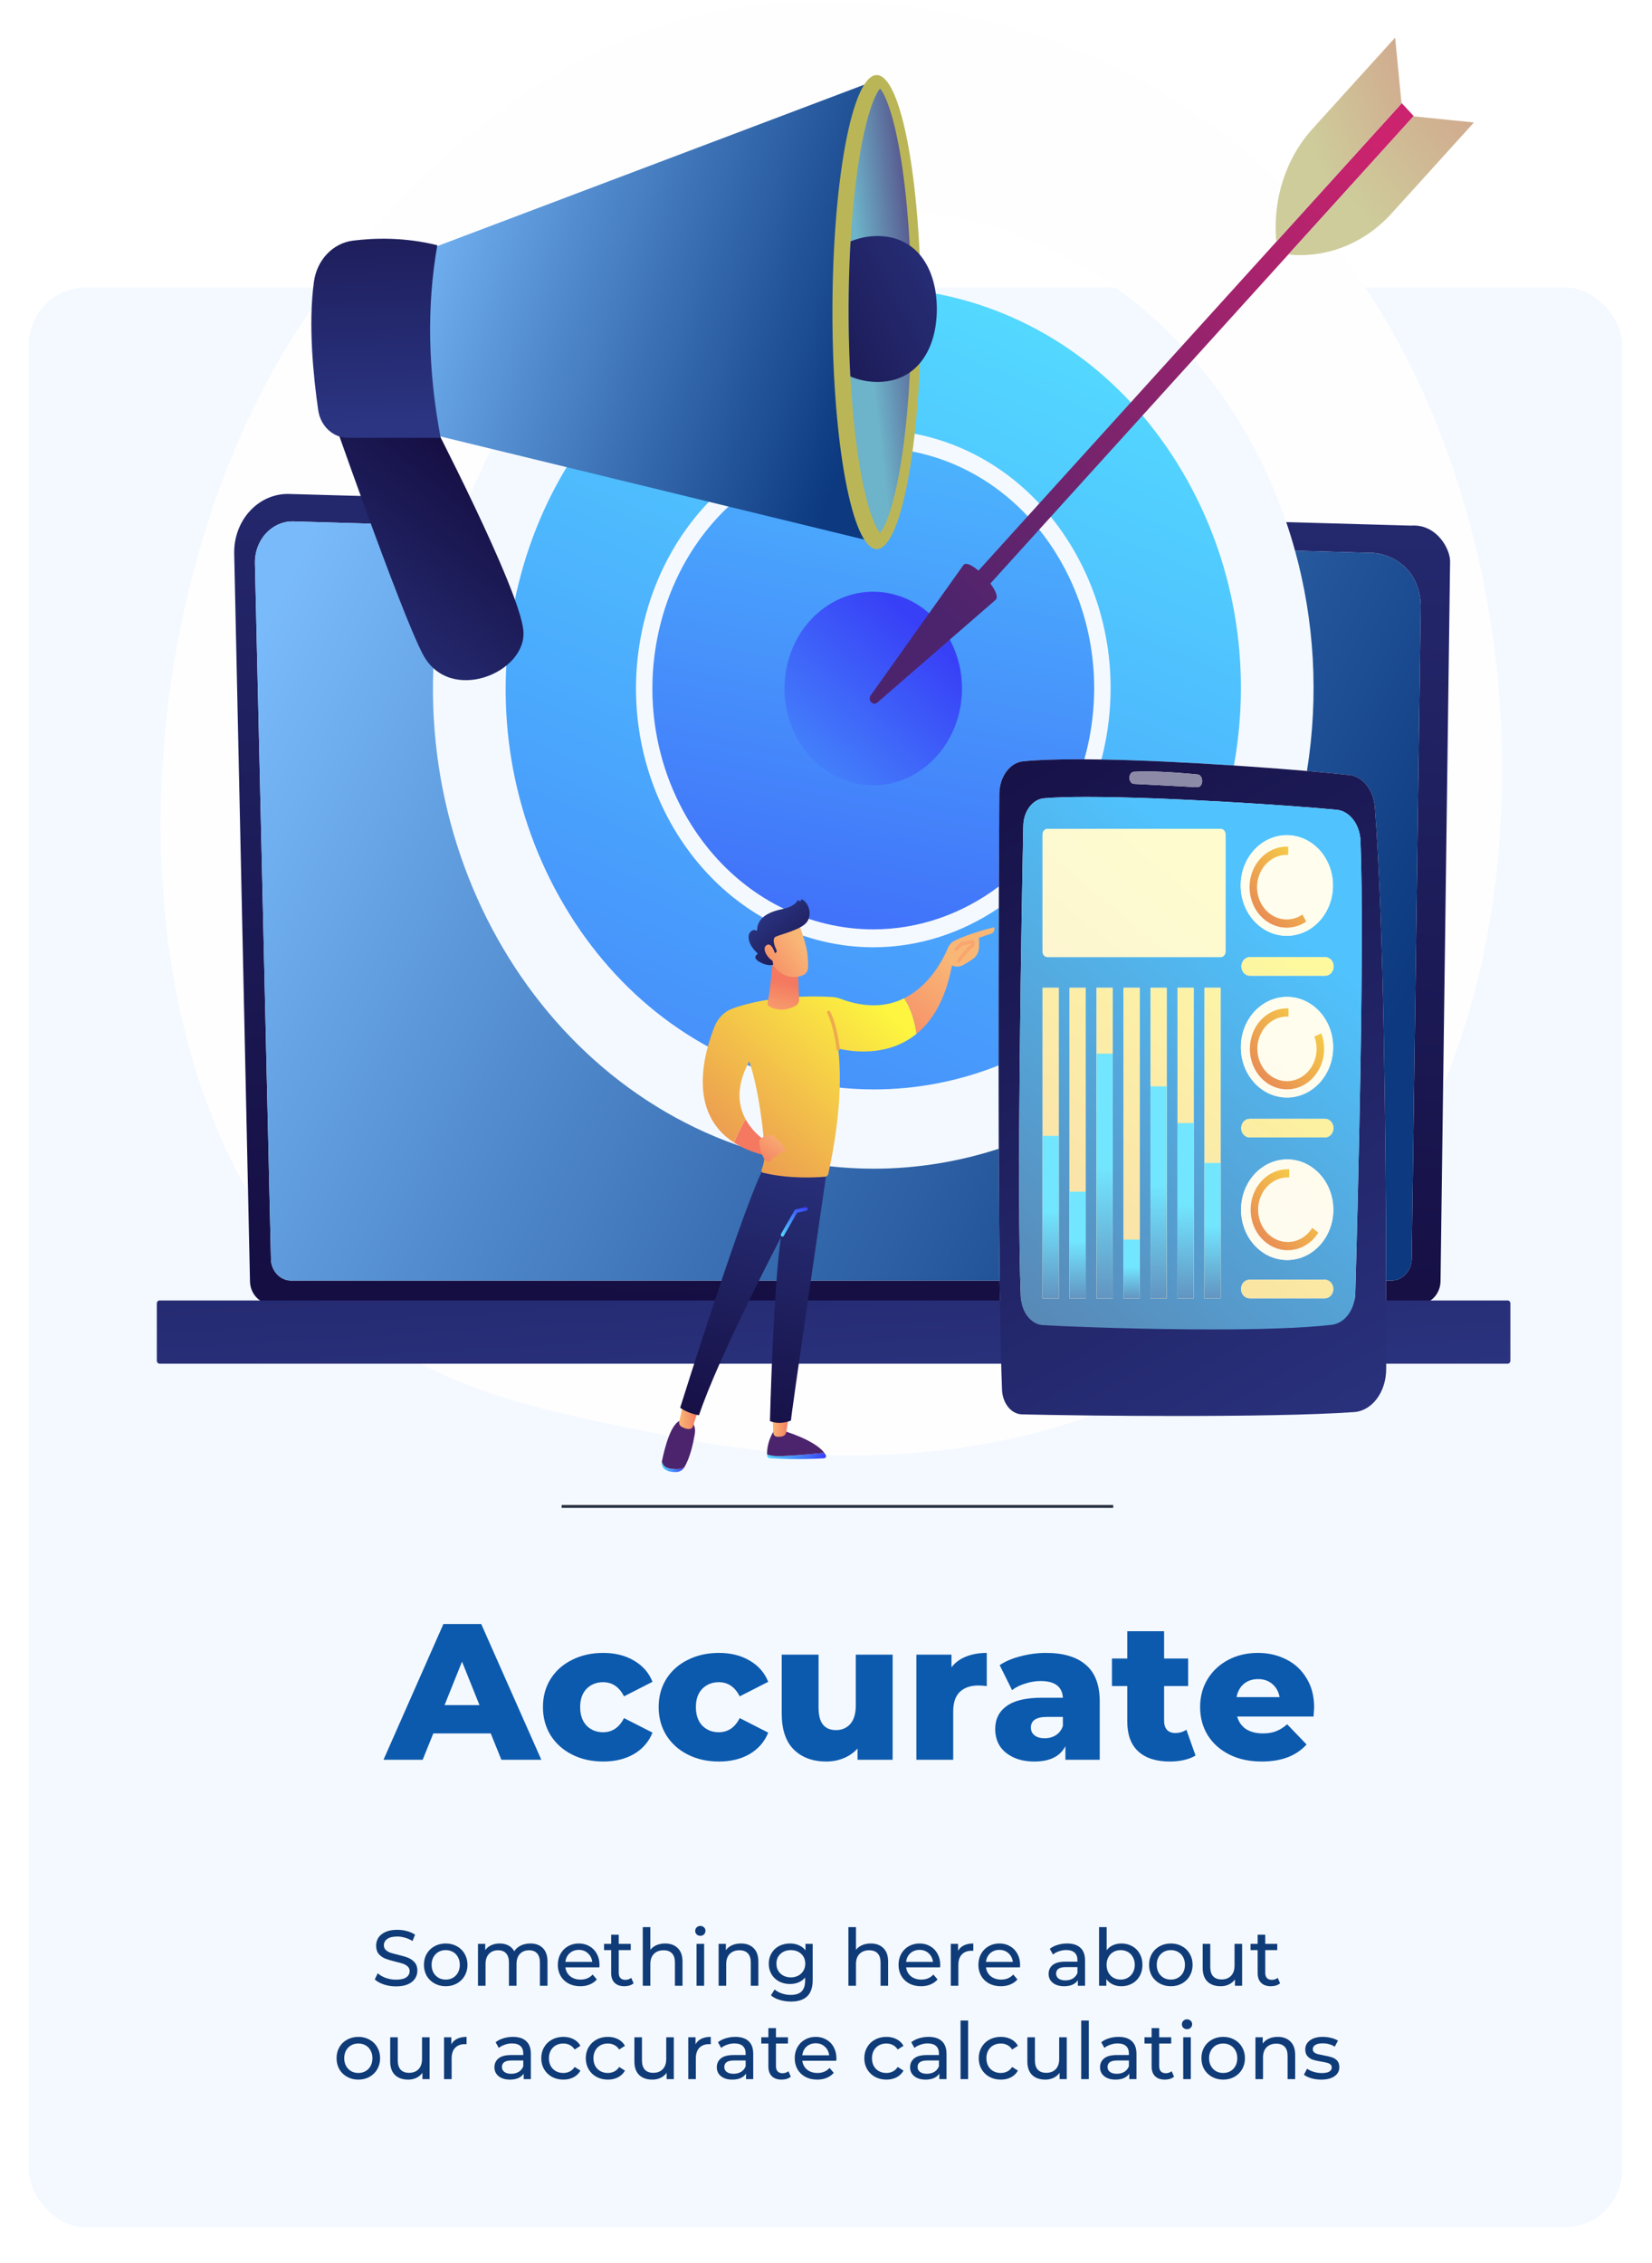 <svg width="230" height="315" viewBox="0 0 230 315" fill="none" xmlns="http://www.w3.org/2000/svg">
<g filter="url(#filter0_d)">
<rect x="4" y="36" width="221.852" height="270.039" rx="8" fill="#F4F9FF"/>
</g>
<path d="M68.321 241.289H60.329L58.844 244.961H53.39L61.733 226.061H66.998L75.368 244.961H69.806L68.321 241.289ZM66.755 237.347L64.325 231.299L61.895 237.347H66.755ZM83.988 245.204C82.368 245.204 80.919 244.88 79.641 244.232C78.363 243.584 77.364 242.684 76.644 241.532C75.942 240.38 75.591 239.075 75.591 237.617C75.591 236.159 75.942 234.863 76.644 233.729C77.364 232.577 78.363 231.686 79.641 231.056C80.919 230.408 82.368 230.084 83.988 230.084C85.644 230.084 87.075 230.444 88.281 231.164C89.487 231.866 90.342 232.847 90.846 234.107L86.877 236.132C86.211 234.818 85.239 234.161 83.961 234.161C83.043 234.161 82.278 234.467 81.666 235.079C81.072 235.691 80.775 236.537 80.775 237.617C80.775 238.715 81.072 239.579 81.666 240.209C82.278 240.821 83.043 241.127 83.961 241.127C85.239 241.127 86.211 240.47 86.877 239.156L90.846 241.181C90.342 242.441 89.487 243.431 88.281 244.151C87.075 244.853 85.644 245.204 83.988 245.204ZM100.098 245.204C98.478 245.204 97.029 244.88 95.751 244.232C94.473 243.584 93.474 242.684 92.754 241.532C92.052 240.38 91.701 239.075 91.701 237.617C91.701 236.159 92.052 234.863 92.754 233.729C93.474 232.577 94.473 231.686 95.751 231.056C97.029 230.408 98.478 230.084 100.098 230.084C101.754 230.084 103.185 230.444 104.391 231.164C105.597 231.866 106.452 232.847 106.956 234.107L102.987 236.132C102.321 234.818 101.349 234.161 100.071 234.161C99.153 234.161 98.388 234.467 97.776 235.079C97.182 235.691 96.885 236.537 96.885 237.617C96.885 238.715 97.182 239.579 97.776 240.209C98.388 240.821 99.153 241.127 100.071 241.127C101.349 241.127 102.321 240.47 102.987 239.156L106.956 241.181C106.452 242.441 105.597 243.431 104.391 244.151C103.185 244.853 101.754 245.204 100.098 245.204ZM124.278 230.327V244.961H119.391V243.395C118.851 243.989 118.203 244.439 117.447 244.745C116.691 245.051 115.89 245.204 115.044 245.204C113.154 245.204 111.642 244.646 110.508 243.53C109.392 242.414 108.834 240.74 108.834 238.508V230.327H113.964V237.671C113.964 238.769 114.171 239.57 114.585 240.074C114.999 240.578 115.602 240.83 116.394 240.83C117.204 240.83 117.861 240.551 118.365 239.993C118.887 239.417 119.148 238.544 119.148 237.374V230.327H124.278ZM132.469 232.082C132.991 231.416 133.666 230.921 134.494 230.597C135.34 230.255 136.303 230.084 137.383 230.084V234.701C136.915 234.647 136.528 234.62 136.222 234.62C135.124 234.62 134.26 234.917 133.63 235.511C133.018 236.105 132.712 237.014 132.712 238.238V244.961H127.582V230.327H132.469V232.082ZM145.631 230.084C148.061 230.084 149.915 230.642 151.193 231.758C152.471 232.856 153.11 234.548 153.11 236.834V244.961H148.331V243.071C147.593 244.493 146.153 245.204 144.011 245.204C142.877 245.204 141.896 245.006 141.068 244.61C140.24 244.214 139.61 243.683 139.178 243.017C138.764 242.333 138.557 241.559 138.557 240.695C138.557 239.309 139.088 238.238 140.15 237.482C141.212 236.708 142.85 236.321 145.064 236.321H147.98C147.89 234.773 146.855 233.999 144.875 233.999C144.173 233.999 143.462 234.116 142.742 234.35C142.022 234.566 141.41 234.872 140.906 235.268L139.178 231.785C139.988 231.245 140.969 230.831 142.121 230.543C143.291 230.237 144.461 230.084 145.631 230.084ZM145.442 241.964C146.036 241.964 146.558 241.82 147.008 241.532C147.458 241.244 147.782 240.821 147.98 240.263V238.994H145.766C144.272 238.994 143.525 239.489 143.525 240.479C143.525 240.929 143.696 241.289 144.038 241.559C144.38 241.829 144.848 241.964 145.442 241.964ZM166.447 244.367C166.015 244.637 165.484 244.844 164.854 244.988C164.242 245.132 163.585 245.204 162.883 245.204C160.975 245.204 159.508 244.736 158.482 243.8C157.456 242.864 156.943 241.469 156.943 239.615V234.701H154.81V230.867H156.943V227.06H162.073V230.867H165.421V234.701H162.073V239.561C162.073 240.083 162.208 240.497 162.478 240.803C162.766 241.091 163.144 241.235 163.612 241.235C164.206 241.235 164.728 241.082 165.178 240.776L166.447 244.367ZM182.961 237.671C182.961 237.707 182.934 238.13 182.88 238.94H172.242C172.458 239.696 172.872 240.281 173.484 240.695C174.114 241.091 174.897 241.289 175.833 241.289C176.535 241.289 177.138 241.19 177.642 240.992C178.164 240.794 178.686 240.47 179.208 240.02L181.908 242.828C180.486 244.412 178.407 245.204 175.671 245.204C173.961 245.204 172.458 244.88 171.162 244.232C169.866 243.584 168.858 242.684 168.138 241.532C167.436 240.38 167.085 239.075 167.085 237.617C167.085 236.177 167.427 234.89 168.111 233.756C168.813 232.604 169.776 231.704 171 231.056C172.224 230.408 173.601 230.084 175.131 230.084C176.589 230.084 177.912 230.39 179.1 231.002C180.288 231.596 181.224 232.469 181.908 233.621C182.61 234.755 182.961 236.105 182.961 237.671ZM175.158 233.729C174.366 233.729 173.7 233.954 173.16 234.404C172.638 234.854 172.305 235.466 172.161 236.24H178.155C178.011 235.466 177.669 234.854 177.129 234.404C176.607 233.954 175.95 233.729 175.158 233.729Z" fill="#0C5AAE"/>
<path d="M55.128 276.504C54.549 276.504 53.988 276.416 53.445 276.24C52.91 276.056 52.488 275.822 52.18 275.536L52.587 274.678C52.881 274.942 53.255 275.158 53.709 275.327C54.171 275.488 54.644 275.569 55.128 275.569C55.766 275.569 56.243 275.462 56.558 275.25C56.874 275.03 57.031 274.74 57.031 274.381C57.031 274.117 56.943 273.904 56.767 273.743C56.599 273.574 56.386 273.446 56.129 273.358C55.88 273.27 55.524 273.171 55.062 273.061C54.483 272.921 54.014 272.782 53.654 272.643C53.302 272.503 52.998 272.291 52.741 272.005C52.492 271.711 52.367 271.319 52.367 270.828C52.367 270.417 52.474 270.047 52.686 269.717C52.906 269.387 53.236 269.123 53.676 268.925C54.116 268.727 54.663 268.628 55.315 268.628C55.77 268.628 56.217 268.686 56.657 268.804C57.097 268.921 57.475 269.09 57.79 269.31L57.427 270.19C57.105 269.984 56.76 269.83 56.393 269.728C56.027 269.618 55.667 269.563 55.315 269.563C54.692 269.563 54.223 269.676 53.907 269.904C53.599 270.131 53.445 270.424 53.445 270.784C53.445 271.048 53.533 271.264 53.709 271.433C53.885 271.594 54.102 271.722 54.358 271.818C54.622 271.906 54.978 272.001 55.425 272.104C56.005 272.243 56.47 272.382 56.822 272.522C57.174 272.661 57.475 272.874 57.724 273.16C57.981 273.446 58.109 273.831 58.109 274.315C58.109 274.718 57.999 275.088 57.779 275.426C57.559 275.756 57.226 276.02 56.778 276.218C56.331 276.408 55.781 276.504 55.128 276.504ZM62.059 276.482C61.48 276.482 60.959 276.353 60.498 276.097C60.035 275.84 59.672 275.488 59.408 275.041C59.152 274.586 59.023 274.073 59.023 273.501C59.023 272.929 59.152 272.419 59.408 271.972C59.672 271.517 60.035 271.165 60.498 270.916C60.959 270.659 61.48 270.531 62.059 270.531C62.639 270.531 63.156 270.659 63.611 270.916C64.073 271.165 64.432 271.517 64.689 271.972C64.953 272.419 65.085 272.929 65.085 273.501C65.085 274.073 64.953 274.586 64.689 275.041C64.432 275.488 64.073 275.84 63.611 276.097C63.156 276.353 62.639 276.482 62.059 276.482ZM62.059 275.558C62.434 275.558 62.767 275.473 63.06 275.305C63.361 275.129 63.596 274.887 63.764 274.579C63.933 274.263 64.017 273.904 64.017 273.501C64.017 273.097 63.933 272.742 63.764 272.434C63.596 272.118 63.361 271.876 63.06 271.708C62.767 271.539 62.434 271.455 62.059 271.455C61.685 271.455 61.348 271.539 61.047 271.708C60.754 271.876 60.52 272.118 60.343 272.434C60.175 272.742 60.09 273.097 60.09 273.501C60.09 273.904 60.175 274.263 60.343 274.579C60.52 274.887 60.754 275.129 61.047 275.305C61.348 275.473 61.685 275.558 62.059 275.558ZM73.838 270.531C74.571 270.531 75.151 270.743 75.576 271.169C76.009 271.594 76.225 272.225 76.225 273.061V276.416H75.169V273.182C75.169 272.617 75.037 272.192 74.773 271.906C74.516 271.62 74.146 271.477 73.662 271.477C73.127 271.477 72.701 271.645 72.386 271.983C72.071 272.313 71.913 272.789 71.913 273.413V276.416H70.857V273.182C70.857 272.617 70.725 272.192 70.461 271.906C70.204 271.62 69.834 271.477 69.35 271.477C68.815 271.477 68.389 271.645 68.074 271.983C67.759 272.313 67.601 272.789 67.601 273.413V276.416H66.545V270.586H67.557V271.455C67.77 271.154 68.048 270.927 68.393 270.773C68.738 270.611 69.13 270.531 69.57 270.531C70.025 270.531 70.428 270.622 70.78 270.806C71.132 270.989 71.403 271.257 71.594 271.609C71.814 271.271 72.118 271.007 72.507 270.817C72.903 270.626 73.347 270.531 73.838 270.531ZM83.469 273.534C83.469 273.614 83.462 273.721 83.447 273.853H78.717C78.783 274.366 79.007 274.78 79.388 275.096C79.777 275.404 80.257 275.558 80.829 275.558C81.526 275.558 82.087 275.323 82.512 274.854L83.095 275.536C82.831 275.844 82.501 276.078 82.105 276.24C81.716 276.401 81.28 276.482 80.796 276.482C80.18 276.482 79.634 276.357 79.157 276.108C78.68 275.851 78.31 275.495 78.046 275.041C77.79 274.586 77.661 274.073 77.661 273.501C77.661 272.936 77.786 272.426 78.035 271.972C78.292 271.517 78.64 271.165 79.08 270.916C79.528 270.659 80.03 270.531 80.587 270.531C81.144 270.531 81.639 270.659 82.072 270.916C82.512 271.165 82.853 271.517 83.095 271.972C83.344 272.426 83.469 272.947 83.469 273.534ZM80.587 271.422C80.081 271.422 79.656 271.576 79.311 271.884C78.974 272.192 78.776 272.595 78.717 273.094H82.457C82.398 272.602 82.197 272.203 81.852 271.895C81.515 271.579 81.093 271.422 80.587 271.422ZM88.213 276.075C88.059 276.207 87.869 276.309 87.641 276.383C87.414 276.449 87.18 276.482 86.938 276.482C86.351 276.482 85.896 276.324 85.573 276.009C85.251 275.693 85.09 275.242 85.09 274.656V271.455H84.1V270.586H85.09V269.31H86.145V270.586H87.817V271.455H86.145V274.612C86.145 274.927 86.222 275.169 86.376 275.338C86.538 275.506 86.765 275.591 87.058 275.591C87.381 275.591 87.656 275.499 87.883 275.316L88.213 276.075ZM92.603 270.531C93.344 270.531 93.93 270.747 94.363 271.18C94.803 271.605 95.023 272.232 95.023 273.061V276.416H93.967V273.182C93.967 272.617 93.832 272.192 93.56 271.906C93.289 271.62 92.9 271.477 92.394 271.477C91.822 271.477 91.371 271.645 91.041 271.983C90.711 272.313 90.546 272.789 90.546 273.413V276.416H89.49V268.254H90.546V271.411C90.766 271.132 91.052 270.916 91.404 270.762C91.763 270.608 92.163 270.531 92.603 270.531ZM96.978 270.586H98.034V276.416H96.978V270.586ZM97.505 269.464C97.3 269.464 97.128 269.398 96.989 269.266C96.856 269.134 96.79 268.972 96.79 268.782C96.79 268.591 96.856 268.43 96.989 268.298C97.128 268.158 97.3 268.089 97.505 268.089C97.711 268.089 97.879 268.155 98.011 268.287C98.151 268.411 98.221 268.569 98.221 268.76C98.221 268.958 98.151 269.126 98.011 269.266C97.879 269.398 97.711 269.464 97.505 269.464ZM103.163 270.531C103.903 270.531 104.49 270.747 104.923 271.18C105.363 271.605 105.583 272.232 105.583 273.061V276.416H104.527V273.182C104.527 272.617 104.391 272.192 104.12 271.906C103.848 271.62 103.46 271.477 102.954 271.477C102.382 271.477 101.931 271.645 101.601 271.983C101.271 272.313 101.106 272.789 101.106 273.413V276.416H100.05V270.586H101.062V271.466C101.274 271.165 101.56 270.934 101.92 270.773C102.286 270.611 102.701 270.531 103.163 270.531ZM113.146 270.586V275.624C113.146 276.643 112.893 277.395 112.387 277.879C111.881 278.37 111.126 278.616 110.121 278.616C109.571 278.616 109.047 278.539 108.548 278.385C108.05 278.238 107.646 278.025 107.338 277.747L107.844 276.933C108.116 277.167 108.449 277.351 108.845 277.483C109.249 277.622 109.663 277.692 110.088 277.692C110.77 277.692 111.273 277.53 111.595 277.208C111.925 276.885 112.09 276.394 112.09 275.734V275.272C111.841 275.572 111.533 275.8 111.166 275.954C110.807 276.1 110.415 276.174 109.989 276.174C109.432 276.174 108.926 276.056 108.471 275.822C108.024 275.58 107.672 275.246 107.415 274.821C107.159 274.388 107.03 273.897 107.03 273.347C107.03 272.797 107.159 272.309 107.415 271.884C107.672 271.451 108.024 271.117 108.471 270.883C108.926 270.648 109.432 270.531 109.989 270.531C110.429 270.531 110.836 270.611 111.21 270.773C111.592 270.934 111.903 271.172 112.145 271.488V270.586H113.146ZM110.11 275.25C110.492 275.25 110.833 275.169 111.133 275.008C111.441 274.846 111.68 274.623 111.848 274.337C112.024 274.043 112.112 273.713 112.112 273.347C112.112 272.782 111.925 272.327 111.551 271.983C111.177 271.631 110.697 271.455 110.11 271.455C109.516 271.455 109.032 271.631 108.658 271.983C108.284 272.327 108.097 272.782 108.097 273.347C108.097 273.713 108.182 274.043 108.35 274.337C108.526 274.623 108.765 274.846 109.065 275.008C109.373 275.169 109.722 275.25 110.11 275.25ZM121.231 270.531C121.972 270.531 122.558 270.747 122.991 271.18C123.431 271.605 123.651 272.232 123.651 273.061V276.416H122.595V273.182C122.595 272.617 122.459 272.192 122.188 271.906C121.917 271.62 121.528 271.477 121.022 271.477C120.45 271.477 119.999 271.645 119.669 271.983C119.339 272.313 119.174 272.789 119.174 273.413V276.416H118.118V268.254H119.174V271.411C119.394 271.132 119.68 270.916 120.032 270.762C120.391 270.608 120.791 270.531 121.231 270.531ZM130.907 273.534C130.907 273.614 130.899 273.721 130.885 273.853H126.155C126.221 274.366 126.444 274.78 126.826 275.096C127.214 275.404 127.695 275.558 128.267 275.558C128.963 275.558 129.524 275.323 129.95 274.854L130.533 275.536C130.269 275.844 129.939 276.078 129.543 276.24C129.154 276.401 128.718 276.482 128.234 276.482C127.618 276.482 127.071 276.357 126.595 276.108C126.118 275.851 125.748 275.495 125.484 275.041C125.227 274.586 125.099 274.073 125.099 273.501C125.099 272.936 125.223 272.426 125.473 271.972C125.729 271.517 126.078 271.165 126.518 270.916C126.965 270.659 127.467 270.531 128.025 270.531C128.582 270.531 129.077 270.659 129.51 270.916C129.95 271.165 130.291 271.517 130.533 271.972C130.782 272.426 130.907 272.947 130.907 273.534ZM128.025 271.422C127.519 271.422 127.093 271.576 126.749 271.884C126.411 272.192 126.213 272.595 126.155 273.094H129.895C129.836 272.602 129.634 272.203 129.29 271.895C128.952 271.579 128.531 271.422 128.025 271.422ZM133.385 271.565C133.568 271.227 133.84 270.971 134.199 270.795C134.558 270.619 134.995 270.531 135.508 270.531V271.554C135.449 271.546 135.369 271.543 135.266 271.543C134.694 271.543 134.243 271.715 133.913 272.06C133.59 272.397 133.429 272.881 133.429 273.512V276.416H132.373V270.586H133.385V271.565ZM142.025 273.534C142.025 273.614 142.017 273.721 142.003 273.853H137.273C137.339 274.366 137.562 274.78 137.944 275.096C138.332 275.404 138.813 275.558 139.385 275.558C140.081 275.558 140.642 275.323 141.068 274.854L141.651 275.536C141.387 275.844 141.057 276.078 140.661 276.24C140.272 276.401 139.836 276.482 139.352 276.482C138.736 276.482 138.189 276.357 137.713 276.108C137.236 275.851 136.866 275.495 136.602 275.041C136.345 274.586 136.217 274.073 136.217 273.501C136.217 272.936 136.341 272.426 136.591 271.972C136.847 271.517 137.196 271.165 137.636 270.916C138.083 270.659 138.585 270.531 139.143 270.531C139.7 270.531 140.195 270.659 140.628 270.916C141.068 271.165 141.409 271.517 141.651 271.972C141.9 272.426 142.025 272.947 142.025 273.534ZM139.143 271.422C138.637 271.422 138.211 271.576 137.867 271.884C137.529 272.192 137.331 272.595 137.273 273.094H141.013C140.954 272.602 140.752 272.203 140.408 271.895C140.07 271.579 139.649 271.422 139.143 271.422ZM148.568 270.531C149.375 270.531 149.991 270.729 150.416 271.125C150.849 271.521 151.065 272.111 151.065 272.896V276.416H150.064V275.646C149.888 275.917 149.635 276.126 149.305 276.273C148.983 276.412 148.598 276.482 148.15 276.482C147.498 276.482 146.973 276.324 146.577 276.009C146.189 275.693 145.994 275.279 145.994 274.766C145.994 274.252 146.181 273.842 146.555 273.534C146.929 273.218 147.523 273.061 148.337 273.061H150.009V272.852C150.009 272.397 149.877 272.049 149.613 271.807C149.349 271.565 148.961 271.444 148.447 271.444C148.103 271.444 147.765 271.502 147.435 271.62C147.105 271.73 146.827 271.88 146.599 272.071L146.159 271.279C146.46 271.037 146.819 270.853 147.237 270.729C147.655 270.597 148.099 270.531 148.568 270.531ZM148.326 275.668C148.73 275.668 149.078 275.58 149.371 275.404C149.665 275.22 149.877 274.964 150.009 274.634V273.82H148.381C147.487 273.82 147.039 274.12 147.039 274.722C147.039 275.015 147.153 275.246 147.38 275.415C147.608 275.583 147.923 275.668 148.326 275.668ZM156.11 270.531C156.675 270.531 157.181 270.655 157.628 270.905C158.076 271.154 158.424 271.502 158.673 271.95C158.93 272.397 159.058 272.914 159.058 273.501C159.058 274.087 158.93 274.608 158.673 275.063C158.424 275.51 158.076 275.858 157.628 276.108C157.181 276.357 156.675 276.482 156.11 276.482C155.678 276.482 155.282 276.397 154.922 276.229C154.563 276.06 154.266 275.814 154.031 275.492V276.416H153.019V268.254H154.075V271.466C154.31 271.158 154.603 270.927 154.955 270.773C155.307 270.611 155.692 270.531 156.11 270.531ZM156.022 275.558C156.396 275.558 156.73 275.473 157.023 275.305C157.324 275.129 157.559 274.887 157.727 274.579C157.903 274.263 157.991 273.904 157.991 273.501C157.991 273.097 157.903 272.742 157.727 272.434C157.559 272.118 157.324 271.876 157.023 271.708C156.73 271.539 156.396 271.455 156.022 271.455C155.656 271.455 155.322 271.539 155.021 271.708C154.721 271.876 154.486 272.118 154.317 272.434C154.149 272.742 154.064 273.097 154.064 273.501C154.064 273.904 154.149 274.263 154.317 274.579C154.486 274.887 154.721 275.129 155.021 275.305C155.322 275.473 155.656 275.558 156.022 275.558ZM163.015 276.482C162.435 276.482 161.915 276.353 161.453 276.097C160.991 275.84 160.628 275.488 160.364 275.041C160.107 274.586 159.979 274.073 159.979 273.501C159.979 272.929 160.107 272.419 160.364 271.972C160.628 271.517 160.991 271.165 161.453 270.916C161.915 270.659 162.435 270.531 163.015 270.531C163.594 270.531 164.111 270.659 164.566 270.916C165.028 271.165 165.387 271.517 165.644 271.972C165.908 272.419 166.04 272.929 166.04 273.501C166.04 274.073 165.908 274.586 165.644 275.041C165.387 275.488 165.028 275.84 164.566 276.097C164.111 276.353 163.594 276.482 163.015 276.482ZM163.015 275.558C163.389 275.558 163.722 275.473 164.016 275.305C164.316 275.129 164.551 274.887 164.72 274.579C164.888 274.263 164.973 273.904 164.973 273.501C164.973 273.097 164.888 272.742 164.72 272.434C164.551 272.118 164.316 271.876 164.016 271.708C163.722 271.539 163.389 271.455 163.015 271.455C162.641 271.455 162.303 271.539 162.003 271.708C161.709 271.876 161.475 272.118 161.299 272.434C161.13 272.742 161.046 273.097 161.046 273.501C161.046 273.904 161.13 274.263 161.299 274.579C161.475 274.887 161.709 275.129 162.003 275.305C162.303 275.473 162.641 275.558 163.015 275.558ZM172.934 270.586V276.416H171.933V275.536C171.72 275.836 171.438 276.071 171.086 276.24C170.741 276.401 170.364 276.482 169.953 276.482C169.176 276.482 168.563 276.269 168.116 275.844C167.669 275.411 167.445 274.777 167.445 273.941V270.586H168.501V273.82C168.501 274.384 168.637 274.813 168.908 275.107C169.179 275.393 169.568 275.536 170.074 275.536C170.631 275.536 171.071 275.367 171.394 275.03C171.717 274.692 171.878 274.216 171.878 273.6V270.586H172.934ZM178.222 276.075C178.068 276.207 177.878 276.309 177.65 276.383C177.423 276.449 177.188 276.482 176.946 276.482C176.36 276.482 175.905 276.324 175.582 276.009C175.26 275.693 175.098 275.242 175.098 274.656V271.455H174.108V270.586H175.098V269.31H176.154V270.586H177.826V271.455H176.154V274.612C176.154 274.927 176.231 275.169 176.385 275.338C176.547 275.506 176.774 275.591 177.067 275.591C177.39 275.591 177.665 275.499 177.892 275.316L178.222 276.075ZM49.894 289.482C49.315 289.482 48.794 289.353 48.332 289.097C47.87 288.84 47.507 288.488 47.243 288.041C46.986 287.586 46.858 287.073 46.858 286.501C46.858 285.929 46.986 285.419 47.243 284.972C47.507 284.517 47.87 284.165 48.332 283.916C48.794 283.659 49.315 283.531 49.894 283.531C50.473 283.531 50.99 283.659 51.445 283.916C51.907 284.165 52.266 284.517 52.523 284.972C52.787 285.419 52.919 285.929 52.919 286.501C52.919 287.073 52.787 287.586 52.523 288.041C52.266 288.488 51.907 288.84 51.445 289.097C50.99 289.353 50.473 289.482 49.894 289.482ZM49.894 288.558C50.268 288.558 50.602 288.473 50.895 288.305C51.196 288.129 51.43 287.887 51.599 287.579C51.768 287.263 51.852 286.904 51.852 286.501C51.852 286.097 51.768 285.742 51.599 285.434C51.43 285.118 51.196 284.876 50.895 284.708C50.602 284.539 50.268 284.455 49.894 284.455C49.52 284.455 49.183 284.539 48.882 284.708C48.589 284.876 48.354 285.118 48.178 285.434C48.009 285.742 47.925 286.097 47.925 286.501C47.925 286.904 48.009 287.263 48.178 287.579C48.354 287.887 48.589 288.129 48.882 288.305C49.183 288.473 49.52 288.558 49.894 288.558ZM59.813 283.586V289.416H58.812V288.536C58.6 288.836 58.317 289.071 57.965 289.24C57.621 289.401 57.243 289.482 56.832 289.482C56.055 289.482 55.443 289.269 54.995 288.844C54.548 288.411 54.324 287.777 54.324 286.941V283.586H55.38V286.82C55.38 287.384 55.516 287.813 55.787 288.107C56.059 288.393 56.447 288.536 56.953 288.536C57.511 288.536 57.951 288.367 58.273 288.03C58.596 287.692 58.757 287.216 58.757 286.6V283.586H59.813ZM62.836 284.565C63.019 284.227 63.29 283.971 63.65 283.795C64.009 283.619 64.445 283.531 64.959 283.531V284.554C64.9 284.546 64.819 284.543 64.717 284.543C64.145 284.543 63.694 284.715 63.364 285.06C63.041 285.397 62.88 285.881 62.88 286.512V289.416H61.824V283.586H62.836V284.565ZM71.412 283.531C72.219 283.531 72.835 283.729 73.26 284.125C73.693 284.521 73.909 285.111 73.909 285.896V289.416H72.909V288.646C72.733 288.917 72.48 289.126 72.15 289.273C71.827 289.412 71.442 289.482 70.995 289.482C70.342 289.482 69.817 289.324 69.421 289.009C69.033 288.693 68.838 288.279 68.838 287.766C68.838 287.252 69.025 286.842 69.4 286.534C69.773 286.218 70.368 286.061 71.181 286.061H72.853V285.852C72.853 285.397 72.722 285.049 72.457 284.807C72.194 284.565 71.805 284.444 71.291 284.444C70.947 284.444 70.609 284.502 70.279 284.62C69.95 284.73 69.671 284.88 69.444 285.071L69.004 284.279C69.304 284.037 69.663 283.853 70.082 283.729C70.499 283.597 70.943 283.531 71.412 283.531ZM71.171 288.668C71.574 288.668 71.922 288.58 72.216 288.404C72.509 288.22 72.722 287.964 72.853 287.634V286.82H71.225C70.331 286.82 69.883 287.12 69.883 287.722C69.883 288.015 69.997 288.246 70.225 288.415C70.452 288.583 70.767 288.668 71.171 288.668ZM78.437 289.482C77.843 289.482 77.311 289.353 76.842 289.097C76.38 288.84 76.017 288.488 75.753 288.041C75.489 287.586 75.357 287.073 75.357 286.501C75.357 285.929 75.489 285.419 75.753 284.972C76.017 284.517 76.38 284.165 76.842 283.916C77.311 283.659 77.843 283.531 78.437 283.531C78.965 283.531 79.434 283.637 79.845 283.85C80.263 284.062 80.586 284.37 80.813 284.774L80.01 285.291C79.827 285.012 79.599 284.803 79.328 284.664C79.057 284.524 78.756 284.455 78.426 284.455C78.045 284.455 77.7 284.539 77.392 284.708C77.091 284.876 76.853 285.118 76.677 285.434C76.508 285.742 76.424 286.097 76.424 286.501C76.424 286.911 76.508 287.274 76.677 287.59C76.853 287.898 77.091 288.136 77.392 288.305C77.7 288.473 78.045 288.558 78.426 288.558C78.756 288.558 79.057 288.488 79.328 288.349C79.599 288.209 79.827 288 80.01 287.722L80.813 288.228C80.586 288.631 80.263 288.943 79.845 289.163C79.434 289.375 78.965 289.482 78.437 289.482ZM84.635 289.482C84.041 289.482 83.51 289.353 83.04 289.097C82.578 288.84 82.215 288.488 81.951 288.041C81.687 287.586 81.555 287.073 81.555 286.501C81.555 285.929 81.687 285.419 81.951 284.972C82.215 284.517 82.578 284.165 83.04 283.916C83.51 283.659 84.041 283.531 84.635 283.531C85.163 283.531 85.632 283.637 86.043 283.85C86.461 284.062 86.784 284.37 87.011 284.774L86.208 285.291C86.025 285.012 85.797 284.803 85.526 284.664C85.255 284.524 84.954 284.455 84.624 284.455C84.243 284.455 83.898 284.539 83.59 284.708C83.29 284.876 83.051 285.118 82.875 285.434C82.707 285.742 82.622 286.097 82.622 286.501C82.622 286.911 82.707 287.274 82.875 287.59C83.051 287.898 83.29 288.136 83.59 288.305C83.898 288.473 84.243 288.558 84.624 288.558C84.954 288.558 85.255 288.488 85.526 288.349C85.797 288.209 86.025 288 86.208 287.722L87.011 288.228C86.784 288.631 86.461 288.943 86.043 289.163C85.632 289.375 85.163 289.482 84.635 289.482ZM93.812 283.586V289.416H92.811V288.536C92.599 288.836 92.316 289.071 91.964 289.24C91.62 289.401 91.242 289.482 90.831 289.482C90.054 289.482 89.442 289.269 88.994 288.844C88.547 288.411 88.323 287.777 88.323 286.941V283.586H89.379V286.82C89.379 287.384 89.515 287.813 89.786 288.107C90.058 288.393 90.446 288.536 90.952 288.536C91.51 288.536 91.95 288.367 92.272 288.03C92.595 287.692 92.756 287.216 92.756 286.6V283.586H93.812ZM96.835 284.565C97.018 284.227 97.289 283.971 97.649 283.795C98.008 283.619 98.444 283.531 98.958 283.531V284.554C98.899 284.546 98.818 284.543 98.716 284.543C98.144 284.543 97.693 284.715 97.363 285.06C97.04 285.397 96.879 285.881 96.879 286.512V289.416H95.823V283.586H96.835V284.565ZM102.371 283.531C103.178 283.531 103.794 283.729 104.219 284.125C104.652 284.521 104.868 285.111 104.868 285.896V289.416H103.867V288.646C103.691 288.917 103.438 289.126 103.108 289.273C102.786 289.412 102.401 289.482 101.953 289.482C101.301 289.482 100.776 289.324 100.38 289.009C99.992 288.693 99.797 288.279 99.797 287.766C99.797 287.252 99.984 286.842 100.358 286.534C100.732 286.218 101.326 286.061 102.14 286.061H103.812V285.852C103.812 285.397 103.68 285.049 103.416 284.807C103.152 284.565 102.764 284.444 102.25 284.444C101.906 284.444 101.568 284.502 101.238 284.62C100.908 284.73 100.63 284.88 100.402 285.071L99.963 284.279C100.263 284.037 100.622 283.853 101.04 283.729C101.458 283.597 101.902 283.531 102.371 283.531ZM102.129 288.668C102.533 288.668 102.881 288.58 103.174 288.404C103.468 288.22 103.68 287.964 103.812 287.634V286.82H102.184C101.29 286.82 100.842 287.12 100.842 287.722C100.842 288.015 100.956 288.246 101.183 288.415C101.411 288.583 101.726 288.668 102.129 288.668ZM110.101 289.075C109.947 289.207 109.756 289.309 109.529 289.383C109.301 289.449 109.067 289.482 108.825 289.482C108.238 289.482 107.783 289.324 107.461 289.009C107.138 288.693 106.977 288.242 106.977 287.656V284.455H105.987V283.586H106.977V282.31H108.033V283.586H109.705V284.455H108.033V287.612C108.033 287.927 108.11 288.169 108.264 288.338C108.425 288.506 108.652 288.591 108.946 288.591C109.268 288.591 109.543 288.499 109.771 288.316L110.101 289.075ZM116.453 286.534C116.453 286.614 116.446 286.721 116.431 286.853H111.701C111.767 287.366 111.991 287.78 112.372 288.096C112.761 288.404 113.241 288.558 113.813 288.558C114.51 288.558 115.071 288.323 115.496 287.854L116.079 288.536C115.815 288.844 115.485 289.078 115.089 289.24C114.7 289.401 114.264 289.482 113.78 289.482C113.164 289.482 112.618 289.357 112.141 289.108C111.664 288.851 111.294 288.495 111.03 288.041C110.773 287.586 110.645 287.073 110.645 286.501C110.645 285.936 110.77 285.426 111.019 284.972C111.276 284.517 111.624 284.165 112.064 283.916C112.511 283.659 113.014 283.531 113.571 283.531C114.128 283.531 114.623 283.659 115.056 283.916C115.496 284.165 115.837 284.517 116.079 284.972C116.328 285.426 116.453 285.947 116.453 286.534ZM113.571 284.422C113.065 284.422 112.64 284.576 112.295 284.884C111.958 285.192 111.76 285.595 111.701 286.094H115.441C115.382 285.602 115.181 285.203 114.836 284.895C114.499 284.579 114.077 284.422 113.571 284.422ZM123.414 289.482C122.82 289.482 122.289 289.353 121.819 289.097C121.357 288.84 120.994 288.488 120.73 288.041C120.466 287.586 120.334 287.073 120.334 286.501C120.334 285.929 120.466 285.419 120.73 284.972C120.994 284.517 121.357 284.165 121.819 283.916C122.289 283.659 122.82 283.531 123.414 283.531C123.942 283.531 124.412 283.637 124.822 283.85C125.24 284.062 125.563 284.37 125.79 284.774L124.987 285.291C124.804 285.012 124.577 284.803 124.305 284.664C124.034 284.524 123.733 284.455 123.403 284.455C123.022 284.455 122.677 284.539 122.369 284.708C122.069 284.876 121.83 285.118 121.654 285.434C121.486 285.742 121.401 286.097 121.401 286.501C121.401 286.911 121.486 287.274 121.654 287.59C121.83 287.898 122.069 288.136 122.369 288.305C122.677 288.473 123.022 288.558 123.403 288.558C123.733 288.558 124.034 288.488 124.305 288.349C124.577 288.209 124.804 288 124.987 287.722L125.79 288.228C125.563 288.631 125.24 288.943 124.822 289.163C124.412 289.375 123.942 289.482 123.414 289.482ZM129.281 283.531C130.087 283.531 130.703 283.729 131.129 284.125C131.561 284.521 131.778 285.111 131.778 285.896V289.416H130.777V288.646C130.601 288.917 130.348 289.126 130.018 289.273C129.695 289.412 129.31 289.482 128.863 289.482C128.21 289.482 127.686 289.324 127.29 289.009C126.901 288.693 126.707 288.279 126.707 287.766C126.707 287.252 126.894 286.842 127.268 286.534C127.642 286.218 128.236 286.061 129.05 286.061H130.722V285.852C130.722 285.397 130.59 285.049 130.326 284.807C130.062 284.565 129.673 284.444 129.16 284.444C128.815 284.444 128.478 284.502 128.148 284.62C127.818 284.73 127.539 284.88 127.312 285.071L126.872 284.279C127.172 284.037 127.532 283.853 127.95 283.729C128.368 283.597 128.811 283.531 129.281 283.531ZM129.039 288.668C129.442 288.668 129.79 288.58 130.084 288.404C130.377 288.22 130.59 287.964 130.722 287.634V286.82H129.094C128.199 286.82 127.752 287.12 127.752 287.722C127.752 288.015 127.865 288.246 128.093 288.415C128.32 288.583 128.635 288.668 129.039 288.668ZM133.732 281.254H134.788V289.416H133.732V281.254ZM139.345 289.482C138.751 289.482 138.219 289.353 137.75 289.097C137.288 288.84 136.925 288.488 136.661 288.041C136.397 287.586 136.265 287.073 136.265 286.501C136.265 285.929 136.397 285.419 136.661 284.972C136.925 284.517 137.288 284.165 137.75 283.916C138.219 283.659 138.751 283.531 139.345 283.531C139.873 283.531 140.342 283.637 140.753 283.85C141.171 284.062 141.494 284.37 141.721 284.774L140.918 285.291C140.735 285.012 140.507 284.803 140.236 284.664C139.965 284.524 139.664 284.455 139.334 284.455C138.953 284.455 138.608 284.539 138.3 284.708C137.999 284.876 137.761 285.118 137.585 285.434C137.416 285.742 137.332 286.097 137.332 286.501C137.332 286.911 137.416 287.274 137.585 287.59C137.761 287.898 137.999 288.136 138.3 288.305C138.608 288.473 138.953 288.558 139.334 288.558C139.664 288.558 139.965 288.488 140.236 288.349C140.507 288.209 140.735 288 140.918 287.722L141.721 288.228C141.494 288.631 141.171 288.943 140.753 289.163C140.342 289.375 139.873 289.482 139.345 289.482ZM148.522 283.586V289.416H147.521V288.536C147.309 288.836 147.026 289.071 146.674 289.24C146.33 289.401 145.952 289.482 145.541 289.482C144.764 289.482 144.152 289.269 143.704 288.844C143.257 288.411 143.033 287.777 143.033 286.941V283.586H144.089V286.82C144.089 287.384 144.225 287.813 144.496 288.107C144.768 288.393 145.156 288.536 145.662 288.536C146.22 288.536 146.66 288.367 146.982 288.03C147.305 287.692 147.466 287.216 147.466 286.6V283.586H148.522ZM150.533 281.254H151.589V289.416H150.533V281.254ZM155.728 283.531C156.535 283.531 157.151 283.729 157.576 284.125C158.009 284.521 158.225 285.111 158.225 285.896V289.416H157.224V288.646C157.048 288.917 156.795 289.126 156.465 289.273C156.142 289.412 155.757 289.482 155.31 289.482C154.657 289.482 154.133 289.324 153.737 289.009C153.348 288.693 153.154 288.279 153.154 287.766C153.154 287.252 153.341 286.842 153.715 286.534C154.089 286.218 154.683 286.061 155.497 286.061H157.169V285.852C157.169 285.397 157.037 285.049 156.773 284.807C156.509 284.565 156.12 284.444 155.607 284.444C155.262 284.444 154.925 284.502 154.595 284.62C154.265 284.73 153.986 284.88 153.759 285.071L153.319 284.279C153.62 284.037 153.979 283.853 154.397 283.729C154.815 283.597 155.259 283.531 155.728 283.531ZM155.486 288.668C155.889 288.668 156.238 288.58 156.531 288.404C156.824 288.22 157.037 287.964 157.169 287.634V286.82H155.541C154.646 286.82 154.199 287.12 154.199 287.722C154.199 288.015 154.313 288.246 154.54 288.415C154.767 288.583 155.083 288.668 155.486 288.668ZM163.457 289.075C163.303 289.207 163.112 289.309 162.885 289.383C162.658 289.449 162.423 289.482 162.181 289.482C161.594 289.482 161.14 289.324 160.817 289.009C160.494 288.693 160.333 288.242 160.333 287.656V284.455H159.343V283.586H160.333V282.31H161.389V283.586H163.061V284.455H161.389V287.612C161.389 287.927 161.466 288.169 161.62 288.338C161.781 288.506 162.009 288.591 162.302 288.591C162.625 288.591 162.9 288.499 163.127 288.316L163.457 289.075ZM164.734 283.586H165.79V289.416H164.734V283.586ZM165.262 282.464C165.057 282.464 164.884 282.398 164.745 282.266C164.613 282.134 164.547 281.972 164.547 281.782C164.547 281.591 164.613 281.43 164.745 281.298C164.884 281.158 165.057 281.089 165.262 281.089C165.467 281.089 165.636 281.155 165.768 281.287C165.907 281.411 165.977 281.569 165.977 281.76C165.977 281.958 165.907 282.126 165.768 282.266C165.636 282.398 165.467 282.464 165.262 282.464ZM170.303 289.482C169.724 289.482 169.203 289.353 168.741 289.097C168.279 288.84 167.916 288.488 167.652 288.041C167.395 287.586 167.267 287.073 167.267 286.501C167.267 285.929 167.395 285.419 167.652 284.972C167.916 284.517 168.279 284.165 168.741 283.916C169.203 283.659 169.724 283.531 170.303 283.531C170.882 283.531 171.399 283.659 171.854 283.916C172.316 284.165 172.675 284.517 172.932 284.972C173.196 285.419 173.328 285.929 173.328 286.501C173.328 287.073 173.196 287.586 172.932 288.041C172.675 288.488 172.316 288.84 171.854 289.097C171.399 289.353 170.882 289.482 170.303 289.482ZM170.303 288.558C170.677 288.558 171.011 288.473 171.304 288.305C171.605 288.129 171.839 287.887 172.008 287.579C172.177 287.263 172.261 286.904 172.261 286.501C172.261 286.097 172.177 285.742 172.008 285.434C171.839 285.118 171.605 284.876 171.304 284.708C171.011 284.539 170.677 284.455 170.303 284.455C169.929 284.455 169.592 284.539 169.291 284.708C168.998 284.876 168.763 285.118 168.587 285.434C168.418 285.742 168.334 286.097 168.334 286.501C168.334 286.904 168.418 287.263 168.587 287.579C168.763 287.887 168.998 288.129 169.291 288.305C169.592 288.473 169.929 288.558 170.303 288.558ZM177.902 283.531C178.642 283.531 179.229 283.747 179.662 284.18C180.102 284.605 180.322 285.232 180.322 286.061V289.416H179.266V286.182C179.266 285.617 179.13 285.192 178.859 284.906C178.587 284.62 178.199 284.477 177.693 284.477C177.121 284.477 176.67 284.645 176.34 284.983C176.01 285.313 175.845 285.789 175.845 286.413V289.416H174.789V283.586H175.801V284.466C176.013 284.165 176.299 283.934 176.659 283.773C177.025 283.611 177.44 283.531 177.902 283.531ZM183.948 289.482C183.471 289.482 183.013 289.419 182.573 289.295C182.133 289.163 181.788 288.998 181.539 288.8L181.979 287.964C182.236 288.147 182.547 288.294 182.914 288.404C183.281 288.514 183.651 288.569 184.025 288.569C184.949 288.569 185.411 288.305 185.411 287.777C185.411 287.601 185.349 287.461 185.224 287.359C185.099 287.256 184.942 287.183 184.751 287.139C184.568 287.087 184.304 287.032 183.959 286.974C183.49 286.9 183.105 286.816 182.804 286.721C182.511 286.625 182.258 286.464 182.045 286.237C181.832 286.009 181.726 285.69 181.726 285.28C181.726 284.752 181.946 284.33 182.386 284.015C182.826 283.692 183.416 283.531 184.157 283.531C184.546 283.531 184.934 283.578 185.323 283.674C185.712 283.769 186.031 283.897 186.28 284.059L185.829 284.895C185.352 284.587 184.791 284.433 184.146 284.433C183.699 284.433 183.358 284.506 183.123 284.653C182.888 284.799 182.771 284.994 182.771 285.236C182.771 285.426 182.837 285.577 182.969 285.687C183.101 285.797 183.262 285.877 183.453 285.929C183.651 285.98 183.926 286.039 184.278 286.105C184.747 286.185 185.125 286.273 185.411 286.369C185.704 286.457 185.954 286.611 186.159 286.831C186.364 287.051 186.467 287.359 186.467 287.755C186.467 288.283 186.24 288.704 185.785 289.02C185.338 289.328 184.725 289.482 183.948 289.482Z" fill="#0F3C78"/>
<path d="M78.193 209.696H154.988" stroke="#28303F" stroke-width="0.4"/>
<path d="M118.552 202.595C107.052 202.595 97.817 200.845 93.033 199.875C75.124 196.24 59.916 193.642 46.786 181.511H139.221C139.291 186.237 139.382 190.338 139.502 193.449C139.574 195.341 140.785 196.841 142.27 196.879C144.285 196.93 147.775 196.992 152.026 197.039C140.124 201.287 128.491 202.595 118.552 202.595ZM34.53 165.925C15.763 133.161 19.658 82.035 39.732 48.593C42.497 43.986 65.784 6.349 102.994 1.046C103.904 0.916 104.583 0.842 105.178 0.774C106.631 0.606 109.996 0.257 114.678 0.257C128.535 0.257 153.949 3.313 175.689 23.171C179.852 26.974 186.552 33.834 192.766 44.296C210.792 74.651 214.56 118.223 200.915 151.148L201.884 78.135C201.884 76.428 200.106 73.153 196.835 73.153C196.714 73.153 196.59 73.158 196.464 73.167L179.074 72.676C172.045 51.997 155.784 35.543 134.55 30.528C130.177 29.495 125.816 29 121.516 29C97.142 29 74.875 44.955 65.249 69.465L40.246 68.76C40.182 68.758 40.117 68.757 40.053 68.757C38.082 68.757 36.188 69.608 34.79 71.128C33.345 72.698 32.555 74.844 32.603 77.067L34.53 165.925Z" fill="#FEFEFF"/>
<path d="M197.603 181.511H192.999C192.998 180.464 192.996 179.377 192.994 178.251H193.748C195.286 178.251 196.545 176.879 196.545 175.202L197.799 84.28C197.656 78.96 193.492 76.953 190.81 76.953C190.734 76.953 190.659 76.955 190.586 76.958L180.302 76.657C179.932 75.314 179.525 73.989 179.079 72.677L196.468 73.167C196.594 73.158 196.718 73.153 196.84 73.153C200.11 73.153 201.889 76.428 201.889 78.136L200.919 151.148L200.559 178.291C200.559 180.062 199.229 181.511 197.603 181.511V181.511ZM139.225 181.511H46.79H37.759C36.133 181.511 34.803 180.062 34.803 178.291L34.535 165.925L32.608 77.067C32.559 74.844 33.35 72.698 34.794 71.129C36.193 69.608 38.087 68.757 40.058 68.757C40.122 68.757 40.187 68.758 40.251 68.76L65.253 69.466C64.766 70.707 64.312 71.968 63.89 73.253L40.865 72.579C40.819 72.577 40.772 72.576 40.725 72.576C39.342 72.576 38.014 73.175 37.032 74.243C36.017 75.347 35.458 76.857 35.494 78.42L37.721 175.202C37.721 176.879 38.979 178.251 40.517 178.251H139.182C139.195 179.366 139.21 180.455 139.225 181.511" fill="url(#paint0_linear)"/>
<path d="M193.748 178.251H192.993C192.95 158.702 192.666 128.067 191.406 112.321C191.217 109.955 189.733 108.093 187.876 107.887C186.444 107.727 184.404 107.531 181.959 107.322C183.653 96.774 182.967 86.322 180.302 76.657L190.585 76.958C190.659 76.955 190.733 76.953 190.81 76.953C193.492 76.953 197.656 78.96 197.799 84.279L196.544 175.202C196.544 176.879 195.286 178.251 193.748 178.251V178.251ZM139.181 178.251H40.517C38.979 178.251 37.721 176.879 37.721 175.202L35.494 78.42C35.458 76.857 36.016 75.346 37.031 74.243C38.013 73.175 39.342 72.576 40.725 72.576C40.771 72.576 40.818 72.577 40.865 72.578L63.89 73.252C62.997 75.974 62.256 78.792 61.679 81.693C54.513 117.764 75.523 153.338 108.605 161.152C112.978 162.185 117.34 162.68 121.639 162.68C127.623 162.68 133.477 161.72 139.05 159.906C139.073 166.368 139.114 172.653 139.181 178.251" fill="url(#paint1_linear)"/>
<path d="M22.213 189.824H209.905C210.113 189.824 210.284 189.639 210.284 189.411V181.438C210.284 181.21 210.113 181.024 209.905 181.024H22.213C22.005 181.024 21.834 181.21 21.834 181.438V189.411C21.834 189.639 22.005 189.824 22.213 189.824Z" fill="url(#paint2_linear)"/>
<path d="M121.683 151.646C118.048 151.646 114.387 151.221 110.75 150.362C97.393 147.208 85.962 138.57 78.563 126.042C71.163 113.513 68.682 98.593 71.576 84.03C74.468 69.466 82.39 57.003 93.881 48.935C102.243 43.064 111.766 40.033 121.479 40.033C125.114 40.033 128.776 40.458 132.413 41.317C145.77 44.471 157.201 53.108 164.6 65.637C171.814 77.853 174.353 92.342 171.794 106.557C165.751 106.16 159.109 105.823 153.347 105.722C153.541 104.981 153.714 104.228 153.866 103.464C155.733 94.061 154.131 84.429 149.354 76.341C144.577 68.251 137.198 62.675 128.574 60.639C126.225 60.084 123.862 59.811 121.516 59.811C115.245 59.811 109.096 61.768 103.697 65.557C96.279 70.766 91.165 78.812 89.297 88.215C85.441 107.624 96.787 126.836 114.588 131.04C116.935 131.595 119.278 131.861 121.588 131.861C127.875 131.861 133.91 129.886 139.062 126.38C139.04 132.92 139.025 140.521 139.029 148.305C133.465 150.517 127.609 151.646 121.683 151.646" fill="url(#paint3_linear)"/>
<path d="M121.584 129.368C119.435 129.368 117.253 129.119 115.069 128.604C98.5 124.691 87.939 106.809 91.528 88.743C93.267 79.991 98.027 72.501 104.932 67.654C109.957 64.126 115.68 62.304 121.517 62.304C123.701 62.304 125.902 62.559 128.087 63.075C136.113 64.971 142.983 70.162 147.429 77.69C151.875 85.219 153.367 94.185 151.628 102.936L152.745 103.2L151.628 102.936C151.442 103.874 151.221 104.794 150.967 105.695C150.652 105.693 150.341 105.693 150.033 105.693C147.056 105.693 144.443 105.776 142.449 105.974C140.581 106.16 139.142 108.138 139.128 110.529C139.111 113.516 139.089 117.999 139.068 123.392C134.019 127.201 127.941 129.368 121.584 129.368" fill="url(#paint4_linear)"/>
<path d="M133.654 98.692C132.209 105.963 125.632 110.581 118.963 109.006C112.294 107.43 108.059 100.259 109.503 92.988C110.948 85.717 117.526 81.099 124.194 82.674C130.863 84.25 135.098 91.421 133.654 98.692Z" fill="url(#paint5_linear)"/>
<path d="M195.162 14.365L196.824 16.155L134.664 84.78L133.002 82.99L195.162 14.365Z" fill="url(#paint6_linear)"/>
<path d="M134.147 78.636C135.088 77.596 139.584 82.437 138.642 83.476L122.154 97.792C121.544 98.321 120.746 97.462 121.224 96.791L134.147 78.636" fill="url(#paint7_linear)"/>
<path d="M196.787 16.193L205.208 17.048L193.728 29.723C189.966 33.875 184.695 35.969 179.365 35.428L196.787 16.193Z" fill="url(#paint8_linear)"/>
<path d="M195.125 14.404L194.236 5.235L182.756 17.909C178.994 22.061 177.14 27.834 177.703 33.638L195.125 14.404" fill="url(#paint9_linear)"/>
<path d="M45.6 56.029C45.6 56.029 55.696 85.063 58.886 91.103C62.589 98.114 73.404 93.646 72.865 87.779C72.327 81.911 59.692 57.659 59.692 57.659L45.6 56.029" fill="url(#paint10_linear)"/>
<path d="M59.242 34.88L121.997 11.156L121.338 75.356L57.527 59.832L59.242 34.88" fill="url(#paint11_linear)"/>
<path d="M128.226 43.443C128.226 61.664 125.465 76.435 122.061 76.435C118.655 76.435 115.895 61.664 115.895 43.443C115.895 25.221 118.655 10.45 122.061 10.45C125.465 10.45 128.226 25.221 128.226 43.443Z" fill="url(#paint12_linear)"/>
<path d="M122.526 74.179C121.969 73.561 120.755 71.177 119.714 65.013C118.709 59.056 118.154 51.329 118.154 43.256C118.154 35.183 118.709 27.457 119.714 21.499C120.755 15.335 121.969 12.951 122.526 12.334C123.083 12.951 124.297 15.335 125.338 21.499C126.344 27.457 126.898 35.183 126.898 43.256C126.898 51.329 126.344 59.056 125.338 65.013C124.297 71.177 123.083 73.561 122.526 74.179Z" fill="url(#paint13_linear)"/>
<path d="M122.023 53.167V53.16H121.809V53.153H121.634V53.146H121.54V53.138H121.447V53.131H121.353V53.124H121.259V53.116H121.165V53.109H121.105V53.102H121.044V53.094H120.991V53.087H120.937V53.08H120.877V53.072H120.823V53.065H120.763V53.058H120.709V53.05H120.656V53.043H120.615V53.036H120.575V53.029H120.535V53.021H120.495V53.014H120.454V53.007H120.414V52.999H120.374V52.992H120.334V52.985H120.294V52.977H120.253V52.97H120.213V52.963H120.173V52.956H120.146V52.948H120.113V52.941H120.079V52.934H120.052V52.926H120.019V52.919H119.985V52.912H119.958V52.904H119.925V52.897H119.898V52.89H119.865V52.882H119.831V52.875H119.804V52.868H119.771V52.861H119.737V52.853H119.71V52.846H119.684V52.839H119.657V52.831H119.63V52.824H119.603V52.817H119.583V52.809H119.556V52.802H119.529V52.795H119.503V52.787H119.482V52.78H119.456V52.773H119.429V52.766H119.402V52.758H119.382V52.751H119.355V52.744H119.328V52.736H119.301V52.729H119.275V52.722H119.255V52.714H119.228V52.707H119.208V52.7H119.181V52.692H119.161V52.685H119.141V52.678H119.12V52.67H119.1V52.663H119.08V52.656H119.06V52.648H119.033V52.641H119.013V52.634H118.993V52.627H118.973V52.619H118.953V52.612H118.933V52.605H118.913V52.597H118.886V52.59H118.866V52.583H118.846V52.575H118.826V52.568H118.805V52.561H118.785V52.553H118.758V52.546H118.745V52.539H118.725V52.532H118.705V52.524H118.691V52.517H118.671V52.51H118.651V52.502H118.631V52.495H118.618V52.488H118.598V52.48H118.577V52.473H118.564V52.466H118.544V52.459H118.524V52.451H118.51V52.444H118.49V52.437H118.47V52.429H118.45V52.422H118.437V52.415H118.417V52.407H118.396V52.4H118.39V52.298H118.383V52.181H118.376V52.056H118.37V51.918H118.363V51.771H118.356V51.633H118.35V51.494H118.343V51.355H118.336V51.216H118.329V51.077H118.323V50.938H118.316V50.799H118.309V50.653H118.303V50.485H118.296V50.31H118.289V50.142H118.283V49.966H118.276V49.798H118.269V49.63H118.262V49.454H118.256V49.286H118.249V49.082H118.242V48.855H118.236V48.636H118.229V48.416H118.222V48.19H118.215V47.971H118.209V47.751H118.202V47.437H118.195V47.123H118.189V46.816H118.182V46.502H118.175V46.136H118.169V45.617H118.162V45.098H118.155V44.338H118.148V42.175H118.155V41.414H118.162V40.895H118.169V40.377H118.175V40.011H118.182V39.697H118.189V39.39H118.195V39.075H118.202V38.761H118.209V38.542H118.215V38.323H118.222V38.096H118.229V37.877H118.236V37.657H118.242V37.431H118.249V37.226H118.256V37.058H118.262V36.883H118.269V36.715H118.276V36.539H118.283V36.371H118.289V36.203H118.296V36.028H118.303V35.859H118.309V35.713H118.316V35.574H118.323V35.435H118.329V35.297H118.336V35.158H118.343V35.019H118.35V34.88H118.356V34.734H118.363V34.595H118.37V34.456H118.376V34.332H118.383V34.215H118.39V34.098H118.396V33.981H118.403V33.864H118.41V33.747H118.417V33.63H118.423V33.608H118.43V33.601H118.45V33.594H118.464V33.586H118.484V33.579H118.504V33.572H118.524V33.564H118.537V33.557H118.557V33.55H118.577V33.542H118.591V33.535H118.611V33.528H118.631V33.52H118.651V33.513H118.665V33.506H118.685V33.499H118.705V33.491H118.718V33.484H118.738V33.477H118.758V33.469H118.779V33.462H118.799V33.455H118.819V33.447H118.839V33.44H118.859V33.433H118.886V33.425H118.906V33.418H118.926V33.411H118.946V33.404H118.966V33.396H118.986V33.389H119.013V33.382H119.033V33.374H119.053V33.367H119.074V33.36H119.094V33.352H119.114V33.345H119.134V33.338H119.161V33.331H119.181V33.323H119.201V33.316H119.221V33.309H119.248V33.301H119.275V33.294H119.295V33.287H119.322V33.279H119.348V33.272H119.375V33.265H119.395V33.257H119.422V33.25H119.449V33.243H119.476V33.236H119.496V33.228H119.523V33.221H119.549V33.214H119.576V33.206H119.596V33.199H119.623V33.192H119.65V33.184H119.677V33.177H119.704V33.17H119.73V33.162H119.764V33.155H119.798V33.148H119.824V33.141H119.858V33.133H119.885V33.126H119.918V33.118H119.952V33.111H119.979V33.104H120.012V33.097H120.046V33.089H120.072V33.082H120.106V33.075H120.133V33.067H120.166V33.06H120.206V33.053H120.247V33.045H120.287V33.038H120.327V33.031H120.367V33.023H120.408V33.016H120.448V33.009H120.488V33.002H120.528V32.994H120.568V32.987H120.609V32.98H120.649V32.972H120.696V32.965H120.756V32.958H120.81V32.95H120.863V32.943H120.924V32.936H120.977V32.928H121.031V32.921H121.091V32.914H121.145V32.907H121.232V32.899H121.326V32.892H121.42V32.885H121.514V32.877H121.607V32.87H121.762V32.863H121.969V32.855H122.372V32.863H122.586V32.87H122.734V32.877H122.821V32.885H122.915V32.892H123.002V32.899H123.096V32.907H123.183V32.914H123.236V32.921H123.29V32.928H123.344V32.936H123.397V32.943H123.451V32.95H123.505V32.958H123.558V32.965H123.612V32.972H123.659V32.98H123.699V32.987H123.733V32.994H123.773V33.002H123.813V33.009H123.846V33.016H123.887V33.023H123.92V33.031H123.96V33.038H124.001V33.045H124.034V33.053H124.074V33.06H124.108V33.067H124.135V33.075H124.168V33.082H124.195V33.089H124.222V33.097H124.249V33.104H124.282V33.111H124.309V33.118H124.336V33.126H124.363V33.133H124.396V33.141H124.423V33.148H124.45V33.155H124.477V33.162H124.51V33.17H124.537V33.177H124.564V33.184H124.584V33.192H124.611V33.199H124.631V33.206H124.651V33.214H124.678V33.221H124.698V33.228H124.718V33.236H124.745V33.243H124.765V33.25H124.792V33.257H124.812V33.265H124.832V33.272H124.859V33.279H124.879V33.287H124.906V33.294H124.926V33.301H124.946V33.309H124.973V33.316H124.993V33.323H125.013V33.331H125.026V33.338H125.046V33.345H125.067V33.352H125.087V33.36H125.107V33.367H125.12V33.374H125.14V33.382H125.16V33.389H125.181V33.396H125.201V33.404H125.214V33.411H125.234V33.418H125.254V33.425H125.274V33.433H125.294V33.44H125.308V33.447H125.328V33.455H125.348V33.462H125.368V33.469H125.388V33.477H125.402V33.484H125.415V33.491H125.435V33.499H125.449V33.506H125.462V33.513H125.482V33.52H125.496V33.528H125.516V33.535H125.529V33.542H125.543V33.55H125.563V33.557H125.576V33.564H125.589V33.572H125.61V33.579H125.623V33.586H125.636V33.594H125.656V33.601H125.67V33.608H125.69V33.616H125.703V33.623H125.717V33.63H125.737V33.638H125.75V33.645H125.764V33.652H125.784V33.659H125.797V33.667H125.811V33.674H125.824V33.681H125.837V33.689H125.851V33.696H125.864V33.703H125.878V33.711H125.891V33.718H125.905V33.725H125.918V33.733H125.931V33.74H125.945V33.747H125.958V33.754H125.972V33.762H125.985V33.769H125.998V33.776H126.012V33.784H126.025V33.791H126.039V33.798H126.052V33.806H126.065V33.813H126.079V33.82H126.092V33.828H126.106V33.835H126.119V33.842H126.132V33.849H126.153V33.857H126.159V33.864H126.173V33.871H126.186V33.879H126.199V33.886H126.206V33.893H126.22V33.901H126.233V33.908H126.246V33.915H126.26V33.922H126.266V33.93H126.28V33.937H126.293V33.944H126.307V33.952H126.313V33.959H126.327V33.966H126.34V33.974H126.354V33.981H126.36V33.988H126.374V33.996H126.387V34.003H126.401V34.01H126.407V34.018H126.421V34.025H126.434V34.032H126.447V34.039H126.461V34.047H126.468V34.054H126.481V34.061H126.494V34.069H126.508V34.076H126.515V34.083H126.528V34.091H126.535V34.098H126.548V34.105H126.561V34.113H126.568V34.12H126.582V34.127H126.588V34.135H126.602V34.142H126.608V34.149H126.622V34.156H126.628V34.164H126.642V34.171H126.649V34.178H126.662V34.186H126.675V34.193H126.682V34.2H126.696V34.208H126.702V34.215H126.716V34.222H126.722V34.23H126.736V34.237H126.742V34.244H126.756V34.252H126.763V34.259H126.776V34.266H126.789V34.273H126.796V34.281H126.809V34.288H126.816V34.295H126.83V34.303H126.836V34.31H126.85V34.317H126.856V34.325H126.87V34.332H126.877V34.339H126.89V34.346H126.897V34.354H126.903V34.361H126.917V34.368H126.923V34.376H126.93V34.383H126.944V34.39H126.95V34.398H126.964V34.405H126.97V34.412H126.977V34.42H126.99V34.427H126.997V34.434H127.004V34.441H127.017V34.449H127.024V34.456H127.031V34.463H127.044V34.471H127.051V34.478H127.064V34.485H127.071V34.493H127.078V34.5H127.091V34.507H127.098V34.515H127.104V34.522H127.118V34.529H127.125V34.536H127.131V34.544H127.145V34.551H127.151V34.558H127.165V34.566H127.171V34.573H127.178V34.58H127.192V34.588H127.198V34.595H127.205V34.602H127.212V34.61H127.225V34.617H127.232V34.624H127.239V34.632H127.245V34.639H127.252V34.646H127.265V34.654H127.272V34.661H127.279V34.668H127.285V34.675H127.299V34.683H127.306V34.69H127.312V34.697H127.319V34.705H127.326V34.712H127.339V34.719H127.346V34.727H127.352V34.734H127.359V34.741H127.366V34.748H127.379V34.756H127.386V34.763H127.393V34.77H127.399V34.778H127.406V34.785H127.42V34.792H127.426V34.8H127.433V34.807H127.44V34.814H127.453V34.822H127.46V34.829H127.466V34.836H127.473V34.843H127.48V34.851H127.493V34.858H127.5V34.865H127.507V34.873H127.513V34.88H127.52V34.887H127.527V34.895H127.533V34.902H127.547V34.909H127.554V34.917H127.56V34.924H127.567V34.931H127.574V34.938H127.58V34.946H127.587V34.953H127.594V34.96H127.601V34.968H127.607V34.975H127.614V34.982H127.621V34.99H127.627V34.997H127.641V35.004H127.647V35.012H127.654V35.019H127.661V35.026H127.668V35.033H127.674V35.041H127.681V35.048H127.688V35.056H127.694V35.063H127.701V35.07H127.708V35.077H127.714V35.085H127.728V35.092H127.735V35.099H127.741V35.107H127.748V35.114H127.755V35.121H127.761V35.129H127.768V35.136H127.775V35.143H127.782V35.151H127.788V35.158H127.795V35.165H127.802V35.172H127.808V35.18H127.815V35.187H127.822V35.194H127.828V35.202H127.835V35.209H127.842V35.216H127.849V35.224H127.855V35.231H127.862V35.238H127.869V35.245H127.875V35.253H127.882V35.26H127.889V35.267H127.895V35.275H127.902V35.282H127.909V35.289H127.916V35.297H127.922V35.304H127.929V35.311H127.936V35.319H127.942V35.326H127.949V35.333H127.956V35.34H127.963V35.348H127.969V35.355H127.976V35.362H127.983V35.377H127.989V35.384H127.996V35.392H128.003V35.399H128.009V35.406H128.016V35.414H128.023V35.421H128.03V35.428H128.036V35.435H128.043V35.443H128.05V35.45H128.056V35.458H128.063V35.465H128.07V35.472H128.076V35.479H128.083V35.487H128.09V35.494H128.097V35.501H128.103V35.509H128.11V35.523H128.117V35.531H128.123V35.538H128.13V35.545H128.137V35.553H128.144V35.56H128.15V35.574H128.157V35.582H128.164V35.589H128.17V35.596H128.177V35.604H128.184V35.611H128.19V35.618H128.197V35.633H128.204V35.64H128.211V35.648H128.217V35.655H128.224V35.662H128.231V35.669H128.237V35.684H128.244V35.691H128.251V35.699H128.257V35.706H128.264V35.713H128.271V35.721H128.278V35.735H128.284V35.742H128.291V35.75H128.298V35.757H128.304V35.764H128.311V35.772H128.318V35.779H128.325V35.794H128.331V35.801H128.338V35.808H128.345V35.816H128.351V35.823H128.358V35.83H128.365V35.845H128.371V35.852H128.378V35.859H128.385V35.874H128.392V35.881H128.398V35.889H128.405V35.896H128.412V35.911H128.418V35.918H128.425V35.925H128.432V35.94H128.438V35.947H128.445V35.955H128.452V35.969H128.459V35.976H128.465V35.984H128.472V35.991H128.479V36.006H128.485V36.013H128.492V36.02H128.499V36.035H128.506V36.042H128.512V36.05H128.519V36.057H128.526V36.071H128.532V36.079H128.539V36.086H128.546V36.101H128.552V36.108H128.559V36.115H128.566V36.13H128.573V36.137H128.579V36.145H128.586V36.152H128.593V36.166H128.599V36.174H128.606V36.181H128.613V36.196H128.619V36.203H128.626V36.218H128.633V36.225H128.64V36.232H128.646V36.247H128.653V36.254H128.66V36.269H128.666V36.276H128.673V36.291H128.68V36.298H128.686V36.313H128.693V36.32H128.7V36.327H128.707V36.342H128.713V36.349H128.72V36.364H128.727V36.371H128.733V36.386H128.74V36.393H128.747V36.408H128.754V36.415H128.76V36.422H128.767V36.437H128.774V36.444H128.78V36.459H128.787V36.466H128.794V36.481H128.8V36.488H128.807V36.503H128.814V36.51H128.821V36.517H128.827V36.532H128.834V36.539H128.841V36.554H128.847V36.561H128.854V36.576H128.861V36.59H128.867V36.598H128.874V36.612H128.881V36.62H128.888V36.634H128.894V36.649H128.901V36.656H128.908V36.671H128.914V36.678H128.921V36.693H128.928V36.707H128.935V36.715H128.941V36.729H128.948V36.744H128.955V36.751H128.961V36.766H128.968V36.773H128.975V36.788H128.981V36.802H128.988V36.81H128.995V36.824H129.002V36.832H129.008V36.846H129.015V36.861H129.022V36.868H129.028V36.883H129.035V36.897H129.042V36.905H129.048V36.919H129.055V36.927H129.062V36.941H129.069V36.956H129.075V36.97H129.082V36.985H129.089V36.992H129.095V37.007H129.102V37.022H129.109V37.036H129.116V37.051H129.122V37.058H129.129V37.073H129.136V37.087H129.142V37.102H129.149V37.117H129.156V37.124H129.162V37.139H129.169V37.153H129.176V37.168H129.183V37.182H129.189V37.19H129.196V37.204H129.203V37.219H129.209V37.234H129.216V37.248H129.223V37.255H129.229V37.27H129.236V37.285H129.243V37.299H129.25V37.314H129.256V37.321H129.263V37.336H129.27V37.35H129.276V37.365H129.283V37.38H129.29V37.402H129.297V37.416H129.303V37.431H129.31V37.446H129.317V37.46H129.323V37.475H129.33V37.489H129.337V37.504H129.343V37.519H129.35V37.533H129.357V37.548H129.364V37.562H129.37V37.577H129.377V37.592H129.384V37.606H129.39V37.621H129.397V37.636H129.404V37.65H129.41V37.665H129.417V37.679H129.424V37.694H129.431V37.709H129.437V37.723H129.444V37.738H129.451V37.752H129.457V37.775H129.464V37.789H129.471V37.804H129.478V37.826H129.484V37.84H129.491V37.855H129.498V37.877H129.504V37.891H129.511V37.906H129.518V37.921H129.524V37.943H129.531V37.957H129.538V37.972H129.545V37.994H129.551V38.008H129.558V38.023H129.565V38.038H129.571V38.059H129.578V38.074H129.585V38.089H129.591V38.111H129.598V38.125H129.605V38.14H129.612V38.162H129.618V38.176H129.625V38.198H129.632V38.213H129.638V38.235H129.645V38.249H129.652V38.272H129.659V38.293H129.665V38.308H129.672V38.33H129.679V38.345H129.685V38.367H129.692V38.388H129.699V38.403H129.705V38.425H129.712V38.447H129.719V38.462H129.726V38.483H129.732V38.498H129.739V38.52H129.746V38.542H129.752V38.556H129.759V38.578H129.766V38.593H129.772V38.615H129.779V38.637H129.786V38.659H129.793V38.681H129.799V38.703H129.806V38.725H129.813V38.747H129.819V38.769H129.826V38.79H129.833V38.812H129.84V38.834H129.846V38.856H129.853V38.878H129.86V38.9H129.866V38.922H129.873V38.944H129.88V38.966H129.886V38.988H129.893V39.01H129.9V39.032H129.907V39.054H129.913V39.083H129.92V39.105H129.927V39.134H129.933V39.156H129.94V39.185H129.947V39.207H129.953V39.229H129.96V39.258H129.967V39.28H129.974V39.309H129.98V39.331H129.987V39.361H129.994V39.383H130V39.412H130.007V39.434H130.014V39.463H130.021V39.485H130.027V39.514H130.034V39.543H130.041V39.572H130.047V39.602H130.054V39.631H130.061V39.66H130.067V39.689H130.074V39.719H130.081V39.755H130.088V39.785H130.094V39.814H130.101V39.843H130.108V39.872H130.114V39.901H130.121V39.931H130.128V39.96H130.134V39.996H130.141V40.026H130.148V40.062H130.155V40.099H130.161V40.135H130.168V40.172H130.175V40.208H130.181V40.245H130.188V40.282H130.195V40.318H130.202V40.355H130.208V40.391H130.215V40.428H130.222V40.464H130.228V40.508H130.235V40.552H130.242V40.596H130.248V40.64H130.255V40.691H130.262V40.735H130.269V40.779H130.275V40.822H130.282V40.866H130.289V40.917H130.295V40.961H130.302V41.02H130.309V41.078H130.315V41.137H130.322V41.195H130.329V41.254H130.336V41.312H130.342V41.37H130.349V41.429H130.356V41.502H130.362V41.59H130.369V41.67H130.376V41.751H130.383V41.838H130.389V41.919H130.396V42.028H130.403V42.175H130.409V42.313H130.416V42.46H130.423V42.745H130.429V43.278H130.423V43.563H130.416V43.702H130.409V43.848H130.403V43.987H130.396V44.097H130.389V44.185H130.383V44.265H130.376V44.353H130.369V44.433H130.362V44.521H130.356V44.587H130.349V44.652H130.342V44.711H130.336V44.769H130.329V44.828H130.322V44.886H130.315V44.945H130.309V45.003H130.302V45.062H130.295V45.105H130.289V45.149H130.282V45.2H130.275V45.244H130.269V45.288H130.262V45.332H130.255V45.376H130.248V45.42H130.242V45.471H130.235V45.515H130.228V45.559H130.222V45.595H130.215V45.632H130.208V45.668H130.202V45.705H130.195V45.741H130.188V45.778H130.181V45.807H130.175V45.844H130.168V45.88H130.161V45.917H130.155V45.953H130.148V45.99H130.141V46.026H130.134V46.056H130.128V46.092H130.121V46.121H130.114V46.151H130.108V46.18H130.101V46.209H130.094V46.238H130.088V46.268H130.081V46.297H130.074V46.326H130.067V46.363H130.061V46.392H130.054V46.421H130.047V46.45H130.041V46.48H130.034V46.509H130.027V46.531H130.021V46.56H130.014V46.582H130.007V46.611H130V46.633H129.994V46.662H129.987V46.684H129.98V46.714H129.974V46.735H129.967V46.765H129.96V46.787H129.953V46.816H129.947V46.838H129.94V46.867H129.933V46.889H129.927V46.918H129.92V46.94H129.913V46.969H129.907V46.991H129.9V47.013H129.893V47.035H129.886V47.057H129.88V47.079H129.873V47.101H129.866V47.123H129.86V47.145H129.853V47.167H129.846V47.189H129.84V47.211H129.833V47.233H129.826V47.254H129.819V47.276H129.813V47.298H129.806V47.32H129.799V47.342H129.793V47.364H129.786V47.386H129.779V47.408H129.772V47.422H129.766V47.444H129.759V47.466H129.752V47.481H129.746V47.503H129.739V47.517H129.732V47.539H129.726V47.561H129.719V47.576H129.712V47.598H129.705V47.612H129.699V47.635H129.692V47.656H129.685V47.671H129.679V47.693H129.672V47.715H129.665V47.73H129.659V47.751H129.652V47.766H129.645V47.788H129.638V47.81H129.632V47.825H129.625V47.846H129.618V47.861H129.612V47.876H129.605V47.898H129.598V47.912H129.591V47.927H129.585V47.949H129.578V47.963H129.571V47.978H129.565V48H129.558V48.014H129.551V48.029H129.545V48.044H129.538V48.066H129.531V48.08H129.524V48.095H129.518V48.117H129.511V48.132H129.504V48.146H129.498V48.168H129.491V48.183H129.484V48.197H129.478V48.212H129.471V48.234H129.464V48.248H129.457V48.263H129.451V48.285H129.444V48.3H129.437V48.314H129.431V48.329H129.424V48.343H129.417V48.358H129.41V48.373H129.404V48.387H129.397V48.402H129.39V48.416H129.384V48.431H129.377V48.446H129.37V48.46H129.364V48.475H129.357V48.49H129.35V48.504H129.343V48.519H129.337V48.533H129.33V48.548H129.323V48.563H129.317V48.577H129.31V48.592H129.303V48.607H129.297V48.621H129.29V48.636H129.283V48.65H129.276V48.665H129.27V48.68H129.263V48.694H129.256V48.709H129.25V48.724H129.243V48.738H129.236V48.753H129.229V48.76H129.223V48.775H129.216V48.789H129.209V48.804H129.203V48.819H129.196V48.826H129.189V48.84H129.183V48.855H129.176V48.87H129.169V48.884H129.162V48.892H129.156V48.906H129.149V48.921H129.142V48.935H129.136V48.95H129.129V48.957H129.122V48.972H129.116V48.987H129.109V49.001H129.102V49.016H129.095V49.023H129.089V49.038H129.082V49.052H129.075V49.067H129.069V49.082H129.062V49.089H129.055V49.104H129.048V49.118H129.042V49.126H129.035V49.14H129.028V49.148H129.022V49.162H129.015V49.177H129.008V49.184H129.002V49.199H128.995V49.213H128.988V49.221H128.981V49.235H128.975V49.242H128.968V49.257H128.961V49.272H128.955V49.279H128.948V49.294H128.941V49.301H128.935V49.316H128.928V49.33H128.921V49.337H128.914V49.352H128.908V49.359H128.901V49.374H128.894V49.389H128.888V49.396H128.881V49.411H128.874V49.425H128.867V49.432H128.861V49.447H128.854V49.454H128.847V49.469H128.841V49.476H128.834V49.491H128.827V49.498H128.821V49.513H128.814V49.52H128.807V49.535H128.8V49.542H128.794V49.557H128.787V49.564H128.78V49.571H128.774V49.586H128.767V49.593H128.76V49.608H128.754V49.615H128.747V49.63H128.74V49.637H128.733V49.652H128.727V49.659H128.72V49.666H128.713V49.681H128.707V49.688H128.7V49.703H128.693V49.71H128.686V49.725H128.68V49.732H128.673V49.747H128.666V49.754H128.66V49.761H128.653V49.776H128.646V49.783H128.64V49.798H128.633V49.805H128.626V49.82H128.619V49.827H128.613V49.834H128.606V49.849H128.599V49.856H128.593V49.864H128.586V49.878H128.579V49.886H128.573V49.893H128.566V49.908H128.559V49.915H128.552V49.922H128.546V49.929H128.539V49.944H128.532V49.952H128.526V49.959H128.519V49.973H128.512V49.981H128.506V49.988H128.499V49.995H128.492V50.01H128.485V50.017H128.479V50.025H128.472V50.039H128.465V50.047H128.459V50.054H128.452V50.068H128.445V50.076H128.438V50.083H128.432V50.09H128.425V50.105H128.418V50.112H128.412V50.12H128.405V50.134H128.398V50.142H128.392V50.149H128.385V50.156H128.378V50.171H128.371V50.178H128.365V50.185H128.358V50.2H128.351V50.207H128.345V50.215H128.338V50.222H128.331V50.229H128.325V50.236H128.318V50.244H128.311V50.258H128.304V50.266H128.298V50.273H128.291V50.28H128.284V50.288H128.278V50.295H128.271V50.31H128.264V50.317H128.257V50.324H128.251V50.331H128.244V50.339H128.237V50.346H128.231V50.361H128.224V50.368H128.217V50.375H128.211V50.383H128.204V50.39H128.197V50.397H128.19V50.405H128.184V50.419H128.177V50.427H128.17V50.434H128.164V50.441H128.157V50.449H128.15V50.456H128.144V50.47H128.137V50.478H128.13V50.485H128.123V50.492H128.117V50.5H128.11V50.507H128.103V50.514H128.097V50.529H128.09V50.536H128.083V50.544H128.076V50.551H128.07V50.558H128.063V50.565H128.056V50.573H128.05V50.58H128.043V50.587H128.036V50.595H128.03V50.602H128.023V50.609H128.016V50.617H128.009V50.624H128.003V50.631H127.996V50.639H127.989V50.646H127.983V50.653H127.976V50.66H127.969V50.668H127.963V50.675H127.956V50.682H127.949V50.69H127.942V50.704H127.936V50.712H127.929V50.719H127.922V50.726H127.916V50.733H127.909V50.741H127.902V50.748H127.895V50.755H127.889V50.763H127.882V50.77H127.875V50.777H127.869V50.785H127.862V50.792H127.855V50.799H127.849V50.807H127.842V50.814H127.835V50.821H127.828V50.829H127.822V50.836H127.815V50.843H127.808V50.85H127.802V50.858H127.795V50.865H127.788V50.872H127.782V50.88H127.775V50.887H127.768V50.894H127.761V50.902H127.755V50.909H127.741V50.916H127.735V50.924H127.728V50.931H127.721V50.938H127.714V50.946H127.708V50.953H127.701V50.96H127.694V50.967H127.688V50.975H127.681V50.982H127.674V50.989H127.668V50.997H127.661V51.004H127.647V51.011H127.641V51.019H127.634V51.026H127.627V51.033H127.621V51.041H127.614V51.048H127.607V51.055H127.601V51.062H127.594V51.07H127.587V51.077H127.58V51.084H127.574V51.092H127.56V51.099H127.554V51.106H127.547V51.114H127.54V51.121H127.533V51.128H127.527V51.136H127.52V51.143H127.513V51.15H127.507V51.157H127.5V51.165H127.487V51.172H127.48V51.179H127.473V51.187H127.466V51.194H127.453V51.201H127.446V51.209H127.44V51.216H127.433V51.223H127.426V51.231H127.413V51.238H127.406V51.245H127.399V51.252H127.393V51.26H127.386V51.267H127.373V51.274H127.366V51.282H127.359V51.289H127.352V51.296H127.346V51.304H127.332V51.311H127.326V51.318H127.319V51.326H127.312V51.333H127.299V51.34H127.292V51.347H127.285V51.355H127.279V51.362H127.272V51.369H127.259V51.377H127.252V51.384H127.245V51.391H127.239V51.399H127.232V51.406H127.218V51.413H127.212V51.421H127.205V51.428H127.198V51.435H127.185V51.443H127.178V51.45H127.171V51.457H127.158V51.465H127.151V51.472H127.138V51.479H127.131V51.486H127.125V51.494H127.111V51.501H127.104V51.508H127.098V51.516H127.084V51.523H127.078V51.53H127.071V51.538H127.058V51.545H127.051V51.552H127.037V51.559H127.031V51.567H127.024V51.574H127.011V51.581H127.004V51.589H126.997V51.596H126.984V51.603H126.977V51.611H126.97V51.618H126.957V51.625H126.95V51.633H126.937V51.64H126.93V51.647H126.923V51.654H126.91V51.662H126.903V51.669H126.897V51.676H126.883V51.684H126.877V51.691H126.87V51.698H126.856V51.706H126.843V51.713H126.836V51.72H126.823V51.728H126.816V51.735H126.803V51.742H126.796V51.749H126.783V51.757H126.776V51.764H126.763V51.771H126.756V51.779H126.742V51.786H126.729V51.793H126.722V51.801H126.709V51.808H126.702V51.815H126.689V51.823H126.682V51.83H126.669V51.837H126.662V51.844H126.649V51.852H126.642V51.859H126.628V51.867H126.615V51.874H126.608V51.881H126.595V51.888H126.588V51.896H126.575V51.903H126.568V51.91H126.555V51.918H126.548V51.925H126.535V51.932H126.528V51.94H126.515V51.947H126.501V51.954H126.488V51.962H126.481V51.969H126.468V51.976H126.454V51.983H126.441V51.991H126.434V51.998H126.421V52.005H126.407V52.013H126.394V52.02H126.387V52.027H126.374V52.035H126.36V52.042H126.347V52.049H126.334V52.056H126.327V52.064H126.313V52.071H126.3V52.078H126.287V52.086H126.28V52.093H126.266V52.1H126.253V52.108H126.24V52.115H126.233V52.122H126.22V52.13H126.206V52.137H126.193V52.144H126.186V52.151H126.173V52.159H126.159V52.166H126.146V52.173H126.132V52.181H126.119V52.188H126.106V52.195H126.092V52.203H126.079V52.21H126.065V52.217H126.052V52.225H126.039V52.232H126.025V52.239H126.012V52.246H125.998V52.254H125.985V52.261H125.972V52.269H125.958V52.276H125.945V52.283H125.931V52.29H125.918V52.298H125.898V52.305H125.884V52.312H125.871V52.32H125.858V52.327H125.844V52.334H125.831V52.342H125.817V52.349H125.804V52.356H125.791V52.364H125.777V52.371H125.764V52.378H125.744V52.385H125.73V52.393H125.717V52.4H125.697V52.407H125.683V52.415H125.67V52.422H125.65V52.429H125.636V52.437H125.623V52.444H125.603V52.451H125.589V52.459H125.569V52.466H125.556V52.473H125.543V52.48H125.522V52.488H125.509V52.495H125.496V52.502H125.475V52.51H125.462V52.517H125.449V52.524H125.429V52.532H125.415V52.539H125.395V52.546H125.382V52.553H125.362V52.561H125.341V52.568H125.328V52.575H125.308V52.583H125.288V52.59H125.268V52.597H125.248V52.605H125.234V52.612H125.214V52.619H125.194V52.627H125.174V52.634H125.154V52.641H125.14V52.648H125.12V52.656H125.1V52.663H125.08V52.67H125.06V52.678H125.04V52.685H125.026V52.692H125.006V52.7H124.986V52.707H124.966V52.714H124.946V52.722H124.919V52.729H124.899V52.736H124.872V52.744H124.852V52.751H124.832V52.758H124.805V52.766H124.785V52.773H124.758V52.78H124.738V52.787H124.718V52.795H124.691V52.802H124.671V52.809H124.651V52.817H124.624V52.824H124.604V52.831H124.577V52.839H124.557V52.846H124.53V52.853H124.503V52.861H124.47V52.868H124.443V52.875H124.416V52.882H124.389V52.89H124.356V52.897H124.329V52.904H124.302V52.912H124.276V52.919H124.242V52.926H124.215V52.934H124.188V52.941H124.162V52.948H124.128V52.956H124.101V52.963H124.061V52.97H124.027V52.977H123.987V52.985H123.954V52.992H123.914V52.999H123.873V53.007H123.84V53.014H123.8V53.021H123.766V53.029H123.726V53.036H123.686V53.043H123.652V53.05H123.598V53.058H123.545V53.065H123.491V53.072H123.438V53.08H123.384V53.087H123.33V53.094H123.277V53.102H123.223V53.109H123.169V53.116H123.076V53.124H122.982V53.131H122.895V53.138H122.801V53.146H122.714V53.153H122.533V53.16H122.325V53.167" fill="url(#paint14_linear)"/>
<path d="M49.121 33.5C52.073 33.126 56.306 32.991 60.884 34.135C59.375 42.723 59.603 51.676 61.347 60.945H48.437C46.379 60.945 44.624 59.315 44.303 57.098C43.66 52.655 42.873 45.187 43.712 39.189C44.133 36.179 46.347 33.851 49.121 33.5Z" fill="url(#paint15_linear)"/>
<path d="M163.923 197.104C159.705 197.104 155.598 197.077 152.03 197.038C147.78 196.992 144.289 196.93 142.274 196.878C140.789 196.84 139.579 195.341 139.506 193.449C139.387 190.337 139.295 186.237 139.225 181.51C139.21 180.454 139.195 179.366 139.182 178.25C139.115 172.653 139.073 166.368 139.05 159.906C139.04 156.941 139.034 153.94 139.03 150.951C139.029 150.067 139.028 149.184 139.028 148.305C139.023 140.521 139.039 132.921 139.06 126.38C139.064 125.356 139.067 124.361 139.07 123.392C139.091 117.999 139.113 113.516 139.13 110.529C139.144 108.138 140.583 106.16 142.451 105.974C144.445 105.776 147.058 105.693 150.035 105.693C150.343 105.693 150.654 105.693 150.969 105.695C151.741 105.699 152.535 105.709 153.346 105.723C159.107 105.823 165.749 106.16 171.793 106.557C172.57 106.608 173.339 106.661 174.093 106.714C176.962 106.914 179.643 107.124 181.959 107.322C184.404 107.531 186.445 107.727 187.876 107.886C189.734 108.092 191.217 109.955 191.407 112.321C192.666 128.067 192.95 158.702 192.993 178.25C192.996 179.376 192.997 180.464 192.999 181.51C193.002 185.085 192.998 188.173 192.992 190.579C192.984 193.771 191.031 196.387 188.533 196.562C182.592 196.977 172.994 197.104 163.923 197.104V197.104ZM151.275 110.933C148.911 110.933 146.875 110.99 145.357 111.12C143.758 111.258 142.507 112.916 142.467 114.96C142.235 126.765 141.529 166.037 142.124 180.545C142.211 182.665 143.545 184.359 145.208 184.456C149.293 184.693 159.25 185.054 168.746 185.054C175.171 185.054 181.384 184.889 185.428 184.409C187.232 184.195 188.624 182.308 188.69 179.998C189.032 167.953 189.989 131.381 189.412 117.036C189.321 114.747 187.904 112.9 186.113 112.724C180.022 112.128 162.172 110.933 151.275 110.933V110.933ZM159.557 107.387C158.962 107.387 158.39 107.401 157.865 107.434C157.511 107.456 157.237 107.834 157.243 108.287C157.249 108.735 157.529 109.101 157.88 109.118C159.615 109.206 164.503 109.454 166.688 109.58C166.699 109.58 166.709 109.58 166.719 109.58C167.134 109.58 167.447 109.093 167.361 108.567L167.346 108.475C167.285 108.108 167.041 107.834 166.748 107.805C165.534 107.683 162.305 107.387 159.557 107.387" fill="url(#paint16_linear)"/>
<path d="M168.748 185.055C159.252 185.054 149.294 184.694 145.21 184.456C143.547 184.359 142.213 182.665 142.126 180.545C141.53 166.037 142.236 126.765 142.469 114.96C142.509 112.916 143.759 111.258 145.359 111.121C146.877 110.99 148.912 110.933 151.277 110.933C162.173 110.933 180.024 112.128 186.115 112.724C187.906 112.9 189.322 114.747 189.414 117.036C189.991 131.381 189.034 167.954 188.691 179.998C188.626 182.309 187.233 184.195 185.429 184.409C181.386 184.889 175.173 185.055 168.748 185.055V185.055ZM167.695 137.503V180.736H169.943V137.503H167.695ZM163.938 137.503V180.736H166.187V137.503H163.938ZM160.182 137.503V180.736H162.43V137.503H160.182ZM156.426 137.503V180.736H158.674V137.503H156.426ZM152.67 137.503V180.736H154.917V137.503H152.67ZM148.913 137.503V180.736H151.161V137.503H148.913ZM145.157 137.503V180.736H147.405V137.503H145.157ZM173.974 178.131C173.317 178.131 172.785 178.712 172.785 179.428C172.785 180.144 173.317 180.725 173.974 180.725H184.441C185.098 180.725 185.63 180.144 185.63 179.428C185.63 178.712 185.098 178.131 184.441 178.131H173.974ZM179.207 161.389C175.66 161.389 172.785 164.524 172.785 168.391C172.785 172.259 175.66 175.394 179.207 175.394C182.755 175.394 185.63 172.259 185.63 168.391C185.63 164.524 182.755 161.389 179.207 161.389ZM173.997 155.738C173.34 155.738 172.808 156.32 172.808 157.036C172.808 157.752 173.34 158.332 173.997 158.332H184.463C185.12 158.332 185.653 157.752 185.653 157.036C185.653 156.32 185.12 155.738 184.463 155.738H173.997ZM179.184 138.767C175.638 138.767 172.762 141.902 172.762 145.77C172.762 149.638 175.638 152.772 179.184 152.772C182.731 152.772 185.607 149.638 185.607 145.77C185.607 141.902 182.731 138.767 179.184 138.767ZM174.025 133.231C173.368 133.231 172.835 133.813 172.835 134.529C172.835 135.244 173.368 135.825 174.025 135.825H184.491C185.148 135.825 185.68 135.244 185.68 134.529C185.68 133.813 185.148 133.231 184.491 133.231H174.025ZM145.851 115.377C145.468 115.377 145.157 115.717 145.157 116.135V132.475C145.157 132.892 145.468 133.231 145.851 133.231H169.926C170.31 133.231 170.621 132.892 170.621 132.475V116.135C170.621 115.717 170.31 115.377 169.926 115.377H145.851ZM179.157 116.26C175.61 116.26 172.734 119.395 172.734 123.263C172.734 127.13 175.61 130.265 179.157 130.265C182.704 130.265 185.58 127.13 185.58 123.263C185.58 119.395 182.704 116.26 179.157 116.26Z" fill="url(#paint17_linear)"/>
<path d="M166.716 109.581C166.706 109.581 166.696 109.581 166.685 109.58C164.5 109.454 159.612 109.207 157.877 109.119C157.526 109.101 157.246 108.736 157.24 108.287C157.234 107.835 157.508 107.456 157.862 107.434C158.387 107.401 158.959 107.387 159.554 107.387C162.302 107.387 165.531 107.683 166.745 107.805C167.038 107.835 167.282 108.108 167.343 108.476L167.358 108.567C167.445 109.093 167.131 109.581 166.716 109.581" fill="url(#paint18_linear)"/>
<path d="M145.154 180.736H147.402V137.503H145.154V180.736Z" fill="url(#paint19_linear)"/>
<path d="M148.91 180.736H151.159V137.503H148.91V180.736Z" fill="url(#paint20_linear)"/>
<path d="M152.668 180.736H154.916V137.503H152.668V180.736Z" fill="url(#paint21_linear)"/>
<path d="M156.426 180.736H158.674V137.503H156.426V180.736Z" fill="url(#paint22_linear)"/>
<path d="M160.18 180.736H162.427V137.503H160.18V180.736Z" fill="url(#paint23_linear)"/>
<path d="M163.938 180.736H166.186V137.503H163.938V180.736Z" fill="url(#paint24_linear)"/>
<path d="M167.691 180.736H169.939V137.503H167.691V180.736Z" fill="url(#paint25_linear)"/>
<path d="M147.402 180.736H145.154V158.111H147.402V180.736Z" fill="url(#paint26_linear)"/>
<path d="M151.159 180.736H148.91V165.887H151.159V180.736Z" fill="url(#paint27_linear)"/>
<path d="M154.916 180.736H152.668V146.668H154.916V180.736Z" fill="url(#paint28_linear)"/>
<path d="M158.674 180.736H156.426V172.552H158.674V180.736Z" fill="url(#paint29_linear)"/>
<path d="M162.427 180.736H160.18V151.223H162.427V180.736Z" fill="url(#paint30_linear)"/>
<path d="M166.186 180.736H163.938V156.333H166.186V180.736Z" fill="url(#paint31_linear)"/>
<path d="M169.939 180.736H167.691V161.887H169.939V180.736Z" fill="url(#paint32_linear)"/>
<path d="M179.181 152.773C175.634 152.773 172.758 149.638 172.758 145.77C172.758 141.903 175.634 138.768 179.181 138.768C182.727 138.768 185.603 141.903 185.603 145.77C185.603 149.638 182.727 152.773 179.181 152.773Z" fill="url(#paint33_linear)"/>
<path d="M182.999 144.29C183.197 144.817 183.308 145.394 183.308 145.999C183.308 148.484 181.461 150.497 179.182 150.497C176.904 150.497 175.057 148.484 175.057 145.999C175.057 143.515 176.904 141.501 179.182 141.501C179.252 141.501 179.322 141.503 179.391 141.507V140.367C179.322 140.364 179.252 140.362 179.182 140.362C176.326 140.362 174.012 142.886 174.012 145.999C174.012 149.113 176.326 151.637 179.182 151.637C182.038 151.637 184.353 149.113 184.353 145.999C184.353 145.232 184.212 144.502 183.958 143.836L182.999 144.29" fill="url(#paint34_linear)"/>
<path d="M184.46 158.332H173.994C173.337 158.332 172.805 157.752 172.805 157.036C172.805 156.319 173.337 155.738 173.994 155.738H184.46C185.117 155.738 185.649 156.319 185.649 157.036C185.649 157.752 185.117 158.332 184.46 158.332Z" fill="url(#paint35_linear)"/>
<path d="M179.155 130.265C175.608 130.265 172.732 127.13 172.732 123.262C172.732 119.395 175.608 116.259 179.155 116.259C182.702 116.259 185.578 119.395 185.578 123.262C185.578 127.13 182.702 130.265 179.155 130.265Z" fill="url(#paint36_linear)"/>
<path d="M181.339 127.297C180.702 127.736 179.949 127.99 179.141 127.99C176.863 127.99 175.016 125.975 175.016 123.492C175.016 121.007 176.863 118.994 179.141 118.994C179.211 118.994 179.28 118.995 179.349 118.999V117.859C179.28 117.857 179.211 117.854 179.141 117.854C176.285 117.854 173.971 120.378 173.971 123.492C173.971 126.605 176.285 129.129 179.141 129.129C180.137 129.129 181.068 128.821 181.858 128.289L181.339 127.297Z" fill="url(#paint37_linear)"/>
<path d="M184.488 135.825H174.021C173.364 135.825 172.832 135.244 172.832 134.529C172.832 133.813 173.364 133.231 174.021 133.231H184.488C185.145 133.231 185.677 133.813 185.677 134.529C185.677 135.244 185.145 135.825 184.488 135.825Z" fill="url(#paint38_linear)"/>
<path d="M179.205 175.394C175.658 175.394 172.783 172.259 172.783 168.391C172.783 164.524 175.658 161.389 179.205 161.389C182.753 161.389 185.628 164.524 185.628 168.391C185.628 172.259 182.753 175.394 179.205 175.394Z" fill="url(#paint39_linear)"/>
<path d="M182.701 170.92C181.958 172.108 180.707 172.889 179.29 172.889C177.011 172.889 175.164 170.875 175.164 168.391C175.164 165.907 177.011 163.893 179.29 163.893C179.359 163.893 179.428 163.895 179.497 163.899V162.759C179.428 162.756 179.359 162.753 179.29 162.753C176.434 162.753 174.119 165.278 174.119 168.391C174.119 171.505 176.434 174.029 179.29 174.029C181.056 174.029 182.615 173.062 183.548 171.589L182.701 170.92" fill="url(#paint40_linear)"/>
<path d="M184.439 180.725H173.972C173.315 180.725 172.783 180.144 172.783 179.428C172.783 178.712 173.315 178.131 173.972 178.131H184.439C185.096 178.131 185.628 178.712 185.628 179.428C185.628 180.144 185.096 180.725 184.439 180.725" fill="url(#paint41_linear)"/>
<path d="M169.923 133.231H145.849C145.465 133.231 145.154 132.892 145.154 132.475V116.135C145.154 115.717 145.465 115.377 145.849 115.377H169.923C170.307 115.377 170.618 115.717 170.618 116.135V132.475C170.618 132.892 170.307 133.231 169.923 133.231" fill="url(#paint42_linear)"/>
<path d="M107.897 161.141L113.183 161.213L111.333 159.314C110.873 158.842 110.172 158.766 109.641 159.141C109.33 159.361 108.993 159.659 108.701 160.054C108.701 160.054 105.404 158.74 103.805 155.801C103.307 156.607 102.725 157.705 102.221 159.07C103.654 159.987 105.512 160.709 107.897 161.141" fill="url(#paint43_linear)"/>
<path d="M114.774 202.241C113.367 202.374 110.924 202.59 108.999 202.682C107.841 202.737 107.175 202.614 106.791 202.446C106.792 202.493 106.793 202.538 106.795 202.579C106.804 202.8 106.969 202.977 107.173 202.989C110.811 203.211 113.704 203.066 114.735 202.997C114.948 202.984 115.075 202.731 114.966 202.533C114.911 202.434 114.845 202.337 114.774 202.241" fill="url(#paint44_linear)"/>
<path d="M108.999 202.683C110.925 202.59 113.367 202.375 114.774 202.242C113.39 200.391 108.999 199.144 108.999 199.144H107.759C106.906 200.485 106.783 201.761 106.791 202.447C107.176 202.615 107.842 202.738 108.999 202.683" fill="url(#paint45_linear)"/>
<path d="M107.549 196.935L107.665 199.44C107.678 199.711 107.863 199.939 108.113 199.978C108.361 200.016 108.692 200.021 109.044 199.893C109.261 199.815 109.422 199.616 109.461 199.374L109.862 196.935H107.549Z" fill="url(#paint46_linear)"/>
<path d="M93.15 204.395C92.54 204.287 92.264 203.884 92.148 203.454L92.146 203.466C92.056 203.919 92.264 204.39 92.68 204.613C93.183 204.884 93.733 204.93 94.16 204.907C94.618 204.884 95.038 204.642 95.269 204.257L95.273 204.252C94.813 204.541 94.168 204.574 93.15 204.395" fill="url(#paint47_linear)"/>
<path d="M96.03 197.708H95.007C93.449 197.667 92.47 201.839 92.15 203.454C92.266 203.884 92.542 204.287 93.153 204.395C94.17 204.575 94.815 204.541 95.275 204.252C96.117 202.846 96.534 200.787 96.735 199.585C96.963 198.218 96.03 197.708 96.03 197.708" fill="url(#paint48_linear)"/>
<path d="M95.137 195.383L94.569 197.846C94.499 198.148 94.632 198.46 94.888 198.604C95.206 198.781 95.653 198.968 96.064 198.914C96.257 198.889 96.418 198.74 96.482 198.542L97.316 195.951L95.137 195.383" fill="url(#paint49_linear)"/>
<path d="M115.118 162.944C115.118 162.944 110.043 197.537 110.126 197.727C110.126 197.727 108.725 198.421 107.196 197.815C107.196 197.815 107.655 179.323 108.731 172.233C108.731 172.233 100.069 188.761 97.318 196.996C97.318 196.996 95.883 196.81 94.695 195.958C94.695 195.958 104.023 166.208 106.51 162.245L115.118 162.944Z" fill="url(#paint50_linear)"/>
<path d="M108.934 172.138C108.892 172.138 108.85 172.126 108.812 172.1C108.705 172.028 108.673 171.874 108.74 171.757L110.636 168.454C110.67 168.396 110.724 168.355 110.785 168.342L112.181 168.036C112.304 168.008 112.426 168.095 112.45 168.231C112.475 168.365 112.395 168.497 112.271 168.525L110.972 168.81L109.128 172.021C109.084 172.097 109.01 172.138 108.934 172.138" fill="url(#paint51_linear)"/>
<path d="M138.41 129.071C138.41 129.071 134.985 129.894 132.903 130.943C132.489 131.151 132.158 131.515 131.971 131.964C131.348 133.452 129.484 137.183 125.869 138.964C126.389 139.717 127.228 141.284 127.593 143.919C129.764 142.156 131.638 139.215 132.539 134.388C132.539 134.388 133.224 134.795 134.078 134.342C134.53 134.103 135.052 133.763 135.443 133.497C135.833 133.231 136.124 132.818 136.236 132.335C136.385 131.698 136.297 131.137 136.297 130.536L138.058 129.941C138.058 129.941 138.587 129.724 138.41 129.071" fill="url(#paint52_linear)"/>
<path d="M127.593 143.919C127.228 141.284 126.39 139.717 125.87 138.964C123.624 140.07 120.702 140.424 116.983 139.019C116.64 138.889 116.282 138.813 115.92 138.79C113.94 138.663 107.414 138.432 102.015 140.377C100.878 140.787 99.957 141.703 99.484 142.89C98.023 146.545 95.658 154.868 102.223 159.07C102.727 157.704 103.309 156.607 103.807 155.8C102.75 153.856 102.437 151.201 104.313 147.743C105.681 151.77 106.323 157.647 106.457 160.247C106.501 161.104 106.363 161.958 106.055 162.749L106.022 162.835C105.956 163.004 106.046 163.199 106.212 163.24C109.908 164.145 113.752 163.899 114.9 163.795C115.105 163.777 115.276 163.617 115.323 163.4C117.12 155.144 117.124 149.512 116.684 145.952C118.365 146.361 123.506 147.236 127.593 143.919" fill="url(#paint53_linear)"/>
<path d="M116.691 146.26C116.578 146.26 116.479 146.168 116.464 146.042C116.045 142.591 115.194 141.084 115.186 141.069C115.119 140.952 115.15 140.799 115.257 140.725C115.363 140.653 115.504 140.686 115.572 140.802C115.609 140.865 116.483 142.4 116.917 145.977C116.934 146.114 116.846 146.239 116.721 146.257C116.711 146.259 116.701 146.26 116.691 146.26" fill="#EEAA4E"/>
<path d="M107.568 133.981C107.568 133.981 107.194 138.291 106.865 139.566C106.815 139.759 106.892 139.963 107.053 140.063C107.612 140.412 108.952 140.979 110.784 140C111.081 139.841 111.26 139.503 111.246 139.147L111.085 134.981L107.568 133.981Z" fill="url(#paint54_linear)"/>
<path d="M111.161 128.467C111.161 128.467 112.357 131.461 112.438 133.033C112.518 134.606 112.828 135.626 111.161 135.942C109.495 136.259 108.09 135.353 107.329 133.788C107.329 133.788 106.137 131.374 106.404 130.386C106.672 129.398 111.161 128.467 111.161 128.467Z" fill="url(#paint55_linear)"/>
<path d="M107.903 132.661L107.998 132.616C108.119 132.557 108.171 132.401 108.11 132.273C107.875 131.777 107.417 130.643 108.009 130.378C108.772 130.037 111.794 129.365 112.446 128.195C113.073 127.072 112.518 125.621 111.683 125.209C111.627 125.181 111.561 125.203 111.533 125.262L111.463 125.405C111.416 125.503 111.282 125.489 111.254 125.382C111.227 125.28 111.102 125.26 111.051 125.35C110.85 125.7 110.308 126.267 108.862 126.558C106.805 126.972 105.445 127.879 105.411 129.429C105.409 129.528 105.313 129.582 105.236 129.531C105.084 129.43 104.841 129.383 104.517 129.68C103.951 130.199 104.183 131.542 105.421 132.646C105.48 132.699 105.479 132.799 105.416 132.845C105.191 133.004 104.856 133.383 105.723 133.888C106.62 134.411 107.29 134.368 107.548 134.322C107.612 134.31 107.653 134.243 107.639 134.173L107.364 132.812C107.349 132.734 107.402 132.661 107.475 132.661H107.903" fill="url(#paint56_linear)"/>
<path d="M107.956 132.949C107.956 132.949 107.499 131.036 106.712 131.572C105.926 132.109 107.121 133.716 107.753 133.788L107.956 132.949" fill="url(#paint57_linear)"/>
<path d="M133.448 134.03C133.398 134.03 133.347 134.011 133.304 133.974C133.206 133.887 133.191 133.73 133.271 133.623C133.401 133.448 134.559 131.904 135.014 131.623C135.21 131.503 135.248 131.415 135.254 131.382C135.256 131.372 135.257 131.36 135.256 131.348L133.996 131.623L133.247 132.324C133.151 132.414 133.006 132.402 132.924 132.298C132.842 132.193 132.853 132.036 132.949 131.946L133.743 131.202C133.774 131.175 133.809 131.155 133.847 131.147L135.343 130.821C135.433 130.8 135.526 130.843 135.577 130.925C135.698 131.121 135.739 131.313 135.7 131.497C135.653 131.712 135.503 131.896 135.24 132.058C134.953 132.234 134.097 133.304 133.625 133.937C133.581 133.998 133.514 134.03 133.448 134.03Z" fill="#F8A570"/>
<path d="M105.684 158.82C105.684 158.82 106.133 158.003 107.183 158.003C108.232 158.003 109.431 160.128 109.431 160.128C109.431 160.128 107.782 160.945 107.183 161.599C106.583 162.253 105.684 160.128 105.684 158.82" fill="url(#paint58_linear)"/>
<defs>
<filter id="filter0_d" x="0" y="36" width="229.852" height="278.039" filterUnits="userSpaceOnUse" color-interpolation-filters="sRGB">
<feFlood flood-opacity="0" result="BackgroundImageFix"/>
<feColorMatrix in="SourceAlpha" type="matrix" values="0 0 0 0 0 0 0 0 0 0 0 0 0 0 0 0 0 0 127 0" result="hardAlpha"/>
<feOffset dy="4"/>
<feGaussianBlur stdDeviation="2"/>
<feColorMatrix type="matrix" values="0 0 0 0 0 0 0 0 0 0 0 0 0 0 0 0 0 0 0.11 0"/>
<feBlend mode="normal" in2="BackgroundImageFix" result="effect1_dropShadow"/>
<feBlend mode="normal" in="SourceGraphic" in2="effect1_dropShadow" result="shape"/>
</filter>
<linearGradient id="paint0_linear" x1="121.634" y1="14.864" x2="112.668" y2="183.067" gradientUnits="userSpaceOnUse">
<stop stop-color="#2B3582"/>
<stop offset="1" stop-color="#150E42"/>
</linearGradient>
<linearGradient id="paint1_linear" x1="207.885" y1="156.774" x2="42.209" y2="76.189" gradientUnits="userSpaceOnUse">
<stop offset="0.101" stop-color="#0C397F"/>
<stop offset="1" stop-color="#79BAFA"/>
</linearGradient>
<linearGradient id="paint2_linear" x1="116.831" y1="200.58" x2="111.096" y2="105.894" gradientUnits="userSpaceOnUse">
<stop stop-color="#2B3582"/>
<stop offset="1" stop-color="#150E42"/>
</linearGradient>
<linearGradient id="paint3_linear" x1="139.977" y1="44.427" x2="47.695" y2="261.372" gradientUnits="userSpaceOnUse">
<stop stop-color="#53D8FF"/>
<stop offset="1" stop-color="#3840F7"/>
</linearGradient>
<linearGradient id="paint4_linear" x1="133.77" y1="25.249" x2="102.444" y2="177.818" gradientUnits="userSpaceOnUse">
<stop stop-color="#53D8FF"/>
<stop offset="1" stop-color="#3840F7"/>
</linearGradient>
<linearGradient id="paint5_linear" x1="93.037" y1="132.642" x2="131.665" y2="90.745" gradientUnits="userSpaceOnUse">
<stop stop-color="#53D8FF"/>
<stop offset="1" stop-color="#3840F7"/>
</linearGradient>
<linearGradient id="paint6_linear" x1="189.65" y1="18.597" x2="128.801" y2="82.69" gradientUnits="userSpaceOnUse">
<stop stop-color="#CB236D"/>
<stop offset="1" stop-color="#4C246D"/>
</linearGradient>
<linearGradient id="paint7_linear" x1="187.73" y1="16.775" x2="126.881" y2="80.868" gradientUnits="userSpaceOnUse">
<stop stop-color="#CB236D"/>
<stop offset="1" stop-color="#4C246D"/>
</linearGradient>
<linearGradient id="paint8_linear" x1="188.859" y1="28.873" x2="257.605" y2="-24.091" gradientUnits="userSpaceOnUse">
<stop stop-color="#CECC9B"/>
<stop offset="1" stop-color="#D93C65"/>
</linearGradient>
<linearGradient id="paint9_linear" x1="184.04" y1="23.878" x2="249.992" y2="0.446" gradientUnits="userSpaceOnUse">
<stop stop-color="#CECC9B"/>
<stop offset="1" stop-color="#D93C65"/>
</linearGradient>
<linearGradient id="paint10_linear" x1="43.515" y1="95.877" x2="68.086" y2="65.647" gradientUnits="userSpaceOnUse">
<stop stop-color="#2B3582"/>
<stop offset="1" stop-color="#150E42"/>
</linearGradient>
<linearGradient id="paint11_linear" x1="126.003" y1="62.308" x2="52.1" y2="38.806" gradientUnits="userSpaceOnUse">
<stop offset="0.101" stop-color="#0C397F"/>
<stop offset="1" stop-color="#79BAFA"/>
</linearGradient>
<linearGradient id="paint12_linear" x1="210.244" y1="9.407" x2="165.191" y2="24.034" gradientUnits="userSpaceOnUse">
<stop stop-color="#DD9831"/>
<stop offset="1" stop-color="#BAB658"/>
</linearGradient>
<linearGradient id="paint13_linear" x1="120.819" y1="46.504" x2="132.968" y2="45.09" gradientUnits="userSpaceOnUse">
<stop stop-color="#6DB3C9"/>
<stop offset="1" stop-color="#4C246D"/>
</linearGradient>
<linearGradient id="paint14_linear" x1="136.659" y1="33.654" x2="102.651" y2="51.869" gradientUnits="userSpaceOnUse">
<stop stop-color="#2B3582"/>
<stop offset="1" stop-color="#150E42"/>
</linearGradient>
<linearGradient id="paint15_linear" x1="52.806" y1="59.118" x2="50.888" y2="14.834" gradientUnits="userSpaceOnUse">
<stop stop-color="#2B3582"/>
<stop offset="1" stop-color="#150E42"/>
</linearGradient>
<linearGradient id="paint16_linear" x1="191.342" y1="207.842" x2="130.843" y2="99.721" gradientUnits="userSpaceOnUse">
<stop stop-color="#2B3582"/>
<stop offset="1" stop-color="#150E42"/>
</linearGradient>
<linearGradient id="paint17_linear" x1="179.404" y1="127.682" x2="58.167" y2="274.41" gradientUnits="userSpaceOnUse">
<stop stop-color="#50C3FE"/>
<stop offset="1" stop-color="#681B2F"/>
</linearGradient>
<linearGradient id="paint18_linear" x1="191.339" y1="207.844" x2="130.839" y2="99.722" gradientUnits="userSpaceOnUse">
<stop stop-color="#959AC1"/>
<stop offset="1" stop-color="#8A87A1"/>
</linearGradient>
<linearGradient id="paint19_linear" x1="179.401" y1="127.682" x2="58.164" y2="274.409" gradientUnits="userSpaceOnUse">
<stop stop-color="#FEFAA5"/>
<stop offset="1" stop-color="#EDA3B7"/>
</linearGradient>
<linearGradient id="paint20_linear" x1="179.402" y1="127.682" x2="58.164" y2="274.41" gradientUnits="userSpaceOnUse">
<stop stop-color="#FEFAA5"/>
<stop offset="1" stop-color="#EDA3B7"/>
</linearGradient>
<linearGradient id="paint21_linear" x1="179.403" y1="127.682" x2="58.166" y2="274.412" gradientUnits="userSpaceOnUse">
<stop stop-color="#FEFAA5"/>
<stop offset="1" stop-color="#EDA3B7"/>
</linearGradient>
<linearGradient id="paint22_linear" x1="179.404" y1="127.682" x2="58.166" y2="274.406" gradientUnits="userSpaceOnUse">
<stop stop-color="#FEFAA5"/>
<stop offset="1" stop-color="#EDA3B7"/>
</linearGradient>
<linearGradient id="paint23_linear" x1="179.402" y1="127.682" x2="58.164" y2="274.41" gradientUnits="userSpaceOnUse">
<stop stop-color="#FEFAA5"/>
<stop offset="1" stop-color="#EDA3B7"/>
</linearGradient>
<linearGradient id="paint24_linear" x1="179.403" y1="127.682" x2="58.166" y2="274.41" gradientUnits="userSpaceOnUse">
<stop stop-color="#FEFAA5"/>
<stop offset="1" stop-color="#EDA3B7"/>
</linearGradient>
<linearGradient id="paint25_linear" x1="179.4" y1="127.682" x2="58.163" y2="274.407" gradientUnits="userSpaceOnUse">
<stop stop-color="#FEFAA5"/>
<stop offset="1" stop-color="#EDA3B7"/>
</linearGradient>
<linearGradient id="paint26_linear" x1="146.271" y1="168.62" x2="146.575" y2="197.286" gradientUnits="userSpaceOnUse">
<stop stop-color="#72E6FF"/>
<stop offset="1" stop-color="#4C246D"/>
</linearGradient>
<linearGradient id="paint27_linear" x1="150.027" y1="172.785" x2="150.158" y2="191.599" gradientUnits="userSpaceOnUse">
<stop stop-color="#72E6FF"/>
<stop offset="1" stop-color="#4C246D"/>
</linearGradient>
<linearGradient id="paint28_linear" x1="153.785" y1="162.493" x2="154.473" y2="205.65" gradientUnits="userSpaceOnUse">
<stop stop-color="#72E6FF"/>
<stop offset="1" stop-color="#4C246D"/>
</linearGradient>
<linearGradient id="paint29_linear" x1="157.543" y1="176.354" x2="157.583" y2="186.723" gradientUnits="userSpaceOnUse">
<stop stop-color="#72E6FF"/>
<stop offset="1" stop-color="#4C246D"/>
</linearGradient>
<linearGradient id="paint30_linear" x1="161.297" y1="164.932" x2="161.813" y2="202.321" gradientUnits="userSpaceOnUse">
<stop stop-color="#72E6FF"/>
<stop offset="1" stop-color="#4C246D"/>
</linearGradient>
<linearGradient id="paint31_linear" x1="165.055" y1="167.669" x2="165.408" y2="198.586" gradientUnits="userSpaceOnUse">
<stop stop-color="#72E6FF"/>
<stop offset="1" stop-color="#4C246D"/>
</linearGradient>
<linearGradient id="paint32_linear" x1="168.808" y1="170.643" x2="169.019" y2="194.524" gradientUnits="userSpaceOnUse">
<stop stop-color="#72E6FF"/>
<stop offset="1" stop-color="#4C246D"/>
</linearGradient>
<linearGradient id="paint33_linear" x1="179.4" y1="127.683" x2="58.163" y2="274.41" gradientUnits="userSpaceOnUse">
<stop stop-color="#FFFEEE"/>
<stop offset="1" stop-color="#FCEDF1"/>
</linearGradient>
<linearGradient id="paint34_linear" x1="187.929" y1="136.949" x2="163.715" y2="158.025" gradientUnits="userSpaceOnUse">
<stop stop-color="#FDF53F"/>
<stop offset="1" stop-color="#D93C65"/>
</linearGradient>
<linearGradient id="paint35_linear" x1="179.401" y1="127.682" x2="58.162" y2="274.41" gradientUnits="userSpaceOnUse">
<stop stop-color="#FEFA9F"/>
<stop offset="1" stop-color="#EC9EB2"/>
</linearGradient>
<linearGradient id="paint36_linear" x1="179.403" y1="127.682" x2="58.165" y2="274.41" gradientUnits="userSpaceOnUse">
<stop stop-color="#FFFEEE"/>
<stop offset="1" stop-color="#FCEDF1"/>
</linearGradient>
<linearGradient id="paint37_linear" x1="186.447" y1="115.85" x2="164.951" y2="134.56" gradientUnits="userSpaceOnUse">
<stop stop-color="#FDF53F"/>
<stop offset="1" stop-color="#D93C65"/>
</linearGradient>
<linearGradient id="paint38_linear" x1="179.401" y1="127.682" x2="58.164" y2="274.41" gradientUnits="userSpaceOnUse">
<stop stop-color="#FEFA9F"/>
<stop offset="1" stop-color="#EC9EB2"/>
</linearGradient>
<linearGradient id="paint39_linear" x1="179.402" y1="127.682" x2="58.165" y2="274.41" gradientUnits="userSpaceOnUse">
<stop stop-color="#FFFEEE"/>
<stop offset="1" stop-color="#FCEDF1"/>
</linearGradient>
<linearGradient id="paint40_linear" x1="186.633" y1="160.792" x2="165.137" y2="179.502" gradientUnits="userSpaceOnUse">
<stop stop-color="#FDF53F"/>
<stop offset="1" stop-color="#D93C65"/>
</linearGradient>
<linearGradient id="paint41_linear" x1="179.402" y1="127.683" x2="58.166" y2="274.41" gradientUnits="userSpaceOnUse">
<stop stop-color="#FEFA9F"/>
<stop offset="1" stop-color="#EC9EB2"/>
</linearGradient>
<linearGradient id="paint42_linear" x1="179.402" y1="127.682" x2="58.164" y2="274.41" gradientUnits="userSpaceOnUse">
<stop stop-color="#FEFCCF"/>
<stop offset="1" stop-color="#F5CED8"/>
</linearGradient>
<linearGradient id="paint43_linear" x1="114.577" y1="148.558" x2="109.201" y2="155.954" gradientUnits="userSpaceOnUse">
<stop stop-color="#F9B776"/>
<stop offset="1" stop-color="#F47960"/>
</linearGradient>
<linearGradient id="paint44_linear" x1="106.791" y1="202.674" x2="115.005" y2="202.674" gradientUnits="userSpaceOnUse">
<stop stop-color="#53D8FF"/>
<stop offset="1" stop-color="#3840F7"/>
</linearGradient>
<linearGradient id="paint45_linear" x1="114.979" y1="187.692" x2="112.794" y2="193.913" gradientUnits="userSpaceOnUse">
<stop stop-color="#CB236D"/>
<stop offset="1" stop-color="#4C246D"/>
</linearGradient>
<linearGradient id="paint46_linear" x1="107.549" y1="198.469" x2="109.863" y2="198.469" gradientUnits="userSpaceOnUse">
<stop stop-color="#F9B776"/>
<stop offset="1" stop-color="#F47960"/>
</linearGradient>
<linearGradient id="paint47_linear" x1="92.125" y1="204.183" x2="95.273" y2="204.183" gradientUnits="userSpaceOnUse">
<stop stop-color="#53D8FF"/>
<stop offset="1" stop-color="#3840F7"/>
</linearGradient>
<linearGradient id="paint48_linear" x1="100.099" y1="182.468" x2="97.915" y2="188.689" gradientUnits="userSpaceOnUse">
<stop stop-color="#CB236D"/>
<stop offset="1" stop-color="#4C246D"/>
</linearGradient>
<linearGradient id="paint49_linear" x1="94.55" y1="197.154" x2="97.316" y2="197.154" gradientUnits="userSpaceOnUse">
<stop stop-color="#F9B776"/>
<stop offset="1" stop-color="#F47960"/>
</linearGradient>
<linearGradient id="paint50_linear" x1="137.388" y1="163.356" x2="125.01" y2="207.226" gradientUnits="userSpaceOnUse">
<stop stop-color="#2B3582"/>
<stop offset="1" stop-color="#150E42"/>
</linearGradient>
<linearGradient id="paint51_linear" x1="109.466" y1="172.466" x2="112.015" y2="167.883" gradientUnits="userSpaceOnUse">
<stop stop-color="#53D8FF"/>
<stop offset="1" stop-color="#3840F7"/>
</linearGradient>
<linearGradient id="paint52_linear" x1="132.588" y1="133.645" x2="120.422" y2="148.162" gradientUnits="userSpaceOnUse">
<stop stop-color="#F9B776"/>
<stop offset="1" stop-color="#F47960"/>
</linearGradient>
<linearGradient id="paint53_linear" x1="119.596" y1="137.284" x2="79.293" y2="181.094" gradientUnits="userSpaceOnUse">
<stop stop-color="#FDF53F"/>
<stop offset="1" stop-color="#D93C65"/>
</linearGradient>
<linearGradient id="paint54_linear" x1="108.174" y1="143.686" x2="109.589" y2="136.872" gradientUnits="userSpaceOnUse">
<stop stop-color="#F9B776"/>
<stop offset="1" stop-color="#F47960"/>
</linearGradient>
<linearGradient id="paint55_linear" x1="111.412" y1="131.103" x2="104.15" y2="136.199" gradientUnits="userSpaceOnUse">
<stop stop-color="#F9B776"/>
<stop offset="1" stop-color="#F47960"/>
</linearGradient>
<linearGradient id="paint56_linear" x1="106.605" y1="126.587" x2="113.672" y2="134.932" gradientUnits="userSpaceOnUse">
<stop stop-color="#2B3582"/>
<stop offset="1" stop-color="#150E42"/>
</linearGradient>
<linearGradient id="paint57_linear" x1="110.569" y1="129.894" x2="103.307" y2="134.99" gradientUnits="userSpaceOnUse">
<stop stop-color="#F9B776"/>
<stop offset="1" stop-color="#F47960"/>
</linearGradient>
<linearGradient id="paint58_linear" x1="108.874" y1="157.318" x2="105.331" y2="162.193" gradientUnits="userSpaceOnUse">
<stop stop-color="#F9B776"/>
<stop offset="1" stop-color="#F47960"/>
</linearGradient>
</defs>
</svg>
